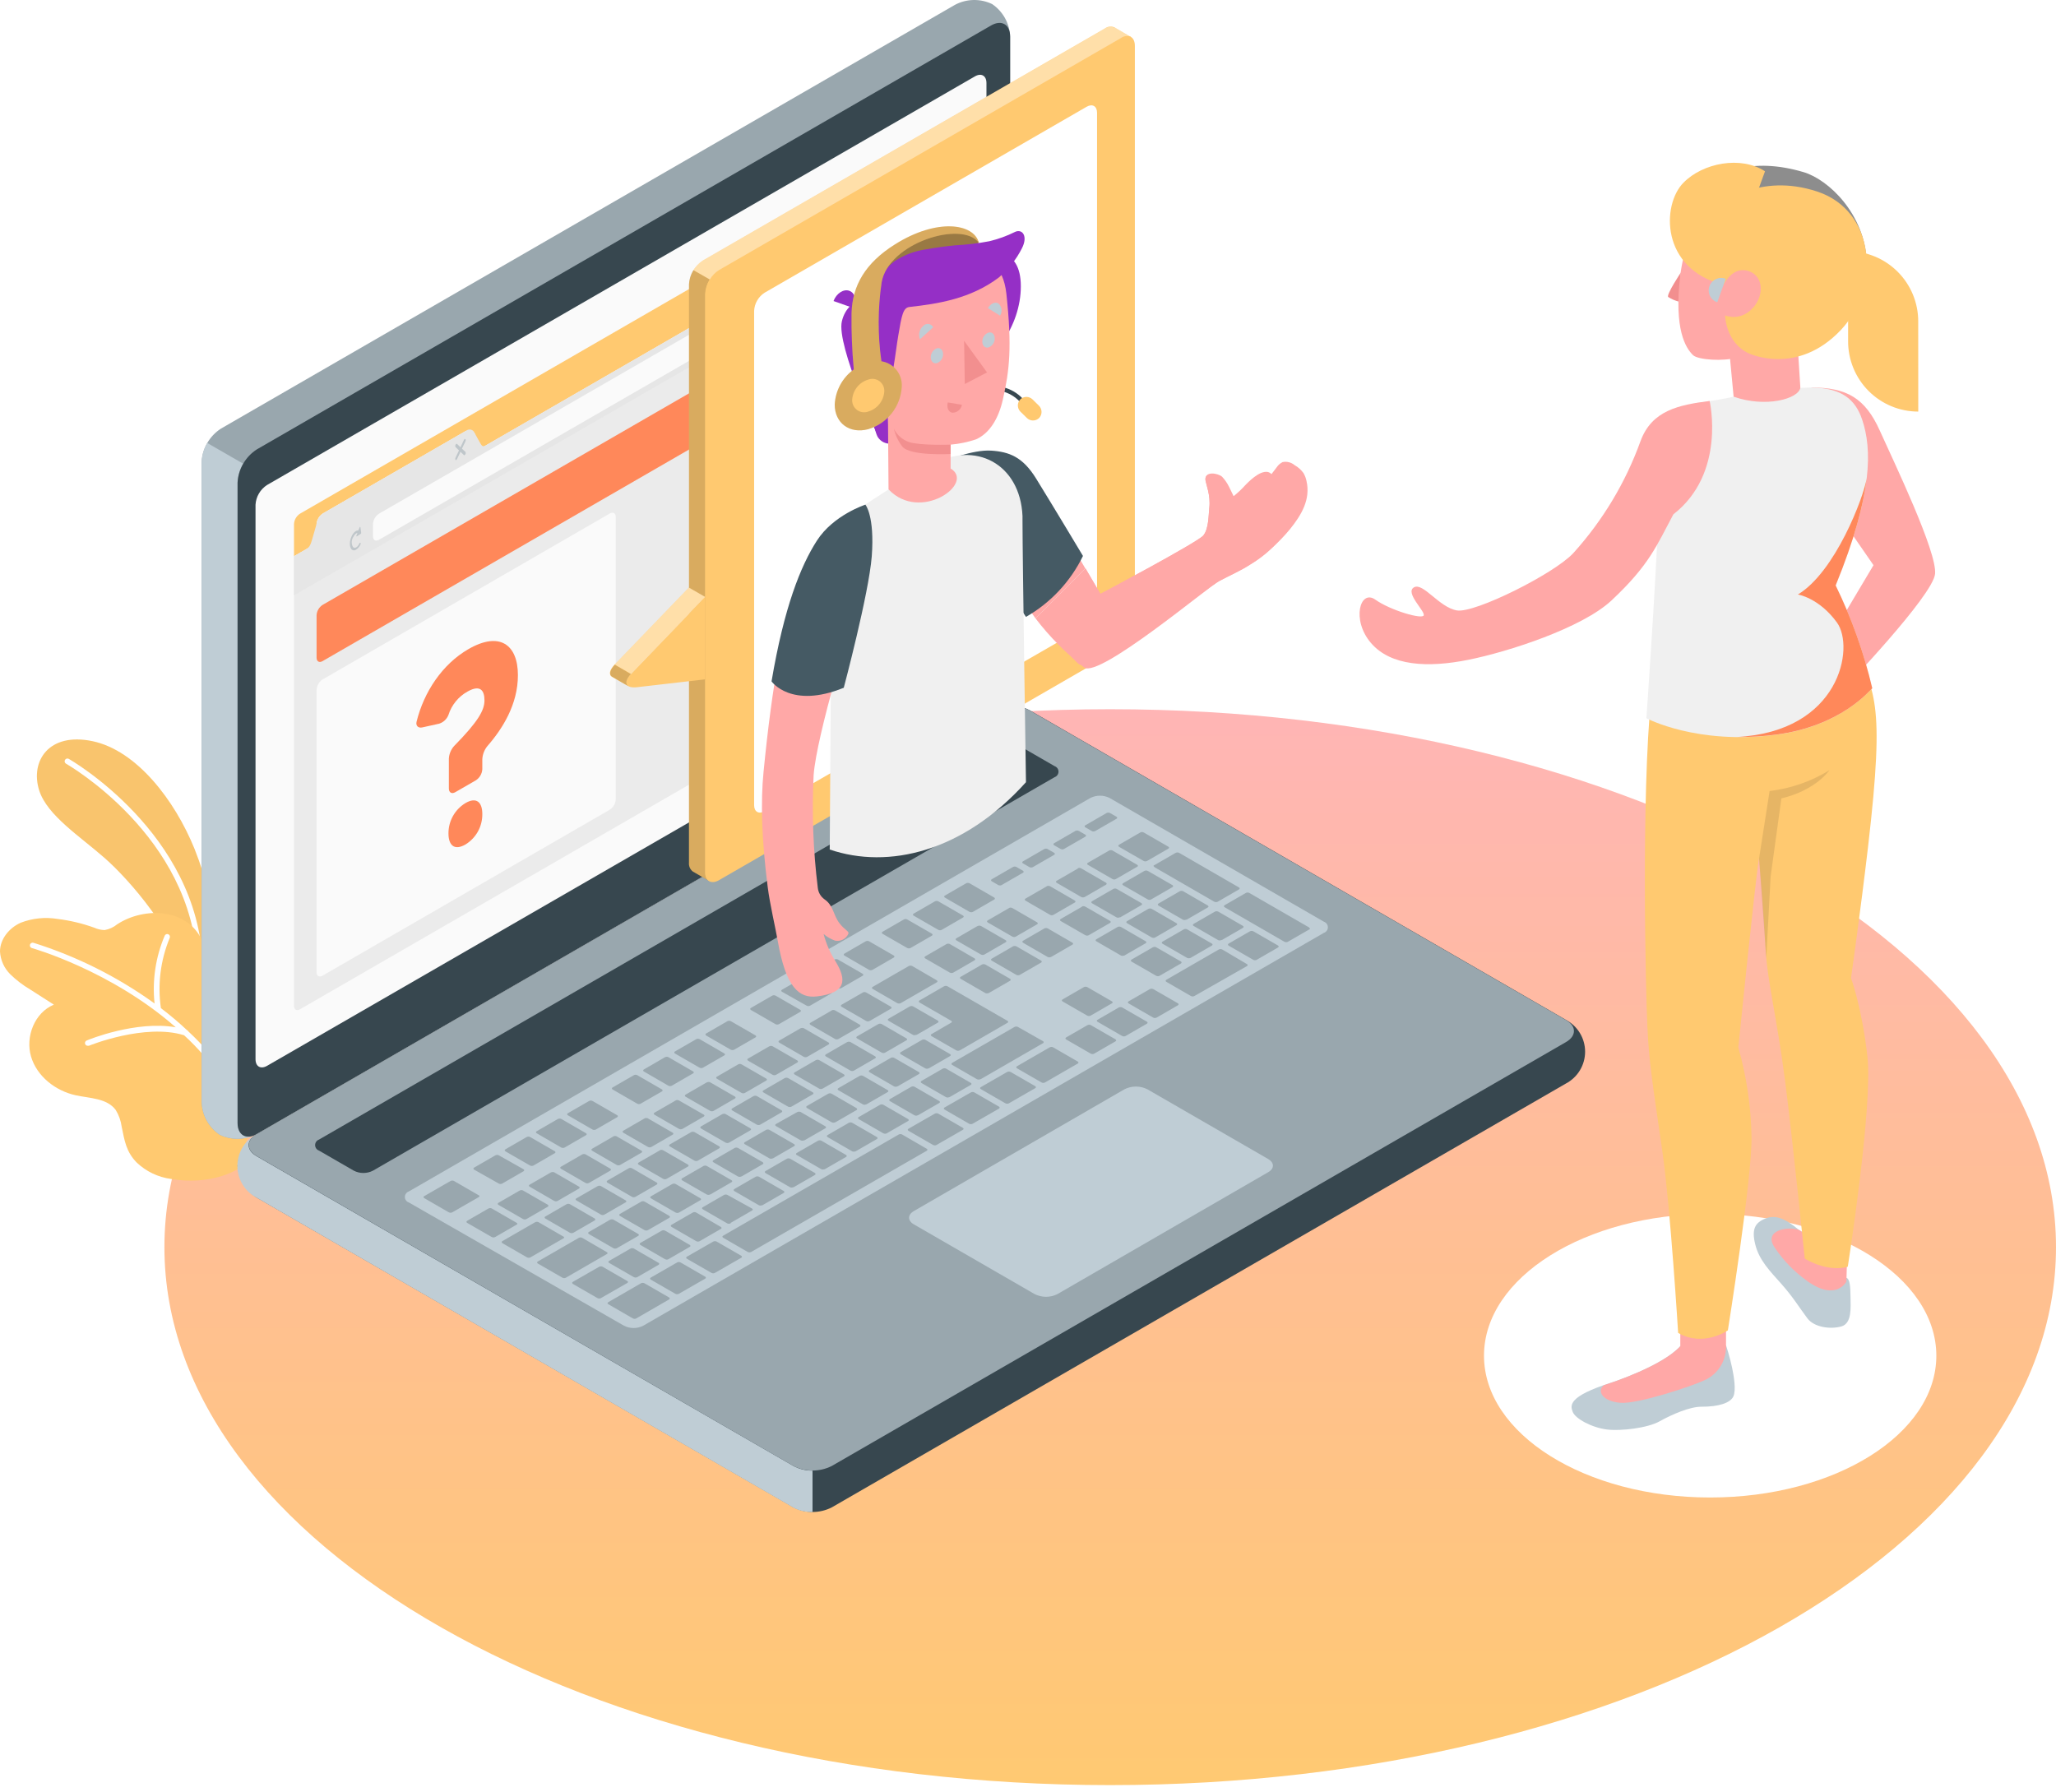 <svg width="273" height="238" viewBox="0 0 273 238" fill="none" xmlns="http://www.w3.org/2000/svg">
<path d="M147.416 237.031C216.774 237.031 273 205.051 273 165.602C273 126.153 216.774 94.173 147.416 94.173C78.058 94.173 21.832 126.153 21.832 165.602C21.832 205.051 78.058 237.031 147.416 237.031Z" fill="url(#paint0_linear)"/>
<path d="M227.079 198.842C243.665 198.842 257.111 190.412 257.111 180.013C257.111 169.614 243.665 161.184 227.079 161.184C210.493 161.184 197.048 169.614 197.048 180.013C197.048 190.412 210.493 198.842 227.079 198.842Z" fill="white"/>
<path d="M28.804 125.356C28.444 121.022 27.444 116.767 25.835 112.727C23.188 106.2 18.122 99.643 12.284 98.415C6.446 97.188 3.98 101.104 5.207 104.961C6.27 108.28 10.607 111.038 13.902 113.937C17.198 116.835 23.346 123.871 25.052 130.609L28.348 130.971L28.804 125.356Z" fill="#FFC970"/>
<g opacity="0.15">
<path opacity="0.15" d="M28.804 125.356C28.444 121.022 27.444 116.767 25.835 112.727C23.188 106.2 18.122 99.643 12.284 98.415C6.446 97.188 3.98 101.104 5.207 104.961C6.27 108.28 10.607 111.038 13.902 113.937C17.198 116.835 23.346 123.871 25.052 130.609L28.348 130.971L28.804 125.356Z" fill="black"/>
</g>
<path d="M26.543 128.383C26.448 128.383 26.358 128.346 26.29 128.281C26.223 128.215 26.183 128.126 26.18 128.032C25.567 111.015 8.935 101.501 8.754 101.396C8.675 101.346 8.618 101.267 8.594 101.176C8.571 101.085 8.584 100.989 8.629 100.907C8.675 100.824 8.75 100.763 8.839 100.734C8.929 100.706 9.026 100.713 9.11 100.753C9.286 100.853 26.285 110.571 26.911 127.991C26.914 128.088 26.879 128.182 26.813 128.253C26.748 128.324 26.657 128.367 26.56 128.371L26.543 128.383Z" fill="white"/>
<path d="M31.428 155.311C31.428 155.311 28.027 157.461 22.709 156.544C20.989 156.315 19.387 155.546 18.133 154.347C16.76 152.932 16.544 151.507 16.158 149.613C16.052 148.822 15.781 148.061 15.363 147.381C14.195 145.815 11.951 145.844 10.057 145.435C7.369 144.85 4.897 142.922 4.12 140.286C3.343 137.651 4.605 134.443 7.153 133.402L4.026 131.398C3.054 130.827 2.156 130.141 1.35 129.353C0.546 128.549 0.065 127.478 0 126.343C0 124.683 1.233 123.199 2.752 122.521C4.309 121.92 5.998 121.747 7.644 122.019C9.311 122.223 10.95 122.615 12.529 123.187C12.96 123.382 13.425 123.487 13.897 123.497C14.511 123.388 15.087 123.123 15.568 122.726C19.144 120.388 24.971 120.546 26.887 124.999C27.168 125.654 27.337 126.355 27.641 126.998C28.752 129.399 31.878 128.675 33.9 129.797C34.535 130.199 35.073 130.735 35.477 131.368C35.881 132.002 36.141 132.716 36.237 133.461C36.641 135.833 35.98 138.539 35.542 140.883C35.104 143.226 34.549 145.406 33.912 147.626C33.392 149.461 32.819 151.279 32.211 153.084C32.083 153.458 31.802 155.077 31.428 155.311Z" fill="#FFC970"/>
<path d="M33.567 149.829C31.785 144.926 28.858 140.518 25.029 136.973C24.989 136.888 24.918 136.821 24.83 136.786C23.727 135.752 22.571 134.777 21.365 133.864C20.909 130.709 21.313 127.489 22.534 124.543C22.575 124.456 22.579 124.355 22.547 124.264C22.514 124.173 22.446 124.099 22.358 124.058C22.271 124.017 22.171 124.013 22.08 124.045C21.989 124.078 21.914 124.146 21.873 124.234C20.663 127.073 20.198 130.175 20.523 133.245C15.625 129.712 10.191 126.989 4.43 125.18C4.336 125.157 4.237 125.17 4.153 125.218C4.069 125.266 4.007 125.345 3.98 125.437C3.966 125.484 3.963 125.532 3.968 125.58C3.974 125.628 3.989 125.675 4.013 125.716C4.037 125.758 4.069 125.795 4.108 125.824C4.146 125.854 4.19 125.875 4.237 125.887C4.389 125.928 14.756 128.874 23.334 136.406C18.075 135.489 11.805 138.025 11.518 138.159C11.438 138.19 11.37 138.247 11.329 138.323C11.287 138.398 11.273 138.485 11.29 138.57C11.307 138.654 11.353 138.729 11.421 138.783C11.488 138.836 11.572 138.864 11.658 138.861C11.705 138.869 11.752 138.869 11.799 138.861C11.869 138.826 19.238 135.845 24.445 137.464C28.226 140.932 31.124 145.254 32.895 150.069C32.919 150.141 32.966 150.203 33.028 150.247C33.09 150.291 33.164 150.315 33.24 150.314H33.362C33.408 150.297 33.451 150.271 33.486 150.237C33.522 150.202 33.55 150.161 33.569 150.116C33.588 150.071 33.598 150.022 33.597 149.973C33.597 149.923 33.587 149.875 33.567 149.829Z" fill="white"/>
<path d="M31.545 154.803C31.607 155.658 31.87 156.486 32.313 157.22C32.756 157.954 33.366 158.574 34.093 159.028L105.358 200.157C106.146 200.557 107.017 200.766 107.9 200.766C108.784 200.766 109.655 200.557 110.442 200.157L207.935 143.869C208.701 143.462 209.343 142.854 209.79 142.11C210.237 141.366 210.474 140.515 210.474 139.647C210.474 138.779 210.237 137.927 209.79 137.183C209.343 136.44 208.701 135.832 207.935 135.425L136.681 94.284C135.893 93.886 135.022 93.679 134.139 93.679C133.256 93.679 132.385 93.886 131.597 94.284L34.093 150.583C33.366 151.037 32.756 151.655 32.314 152.388C31.871 153.121 31.608 153.949 31.545 154.803Z" fill="#37474F"/>
<path d="M107.889 195.271V200.77C107.005 200.795 106.13 200.594 105.347 200.186L34.064 159.028C33.319 158.635 32.691 158.052 32.245 157.338C31.799 156.624 31.55 155.804 31.524 154.962C31.498 154.121 31.695 153.287 32.096 152.547C32.497 151.806 33.087 151.185 33.806 150.747C32.667 151.565 32.755 152.763 34.064 153.517L105.358 194.658C106.136 195.074 107.007 195.285 107.889 195.271V195.271Z" fill="#BFCDD5"/>
<path d="M29.161 150.671C28.453 150.189 27.868 149.548 27.454 148.799C27.04 148.05 26.808 147.214 26.776 146.358V61.325C26.824 60.443 27.079 59.585 27.521 58.821C27.963 58.056 28.579 57.406 29.318 56.924L126.811 0.637C127.568 0.235 128.409 0.017 129.266 0.001C130.123 -0.015 130.971 0.17 131.743 0.543C132.451 1.025 133.036 1.666 133.45 2.415C133.864 3.164 134.096 4 134.127 4.856V89.889C134.079 90.771 133.824 91.629 133.383 92.394C132.941 93.158 132.325 93.808 131.585 94.29L34.093 150.583C33.335 150.983 32.494 151.199 31.637 151.214C30.78 151.229 29.932 151.043 29.161 150.671V150.671Z" fill="#99A7AE"/>
<path d="M33.789 150.735C33.059 151.062 32.267 151.226 31.468 151.215C30.668 151.204 29.881 151.018 29.161 150.671C28.453 150.189 27.868 149.548 27.454 148.799C27.04 148.05 26.808 147.214 26.776 146.358V61.325C26.804 60.44 27.062 59.578 27.524 58.824L32.293 61.57C31.835 62.327 31.577 63.188 31.545 64.071V149.111C31.545 150.618 32.527 151.29 33.789 150.735Z" fill="#BFCDD5"/>
<path d="M31.545 64.083V149.111C31.545 150.735 32.714 151.39 34.093 150.583L131.585 94.29C132.325 93.808 132.941 93.158 133.383 92.394C133.824 91.629 134.079 90.771 134.127 89.889V4.856C134.127 3.237 132.988 2.577 131.585 3.389L34.093 59.677C33.351 60.159 32.734 60.809 32.291 61.575C31.848 62.34 31.593 63.2 31.545 64.083Z" fill="#37474F"/>
<path d="M34.093 153.517L105.358 194.658C106.147 195.055 107.017 195.262 107.9 195.262C108.783 195.262 109.654 195.055 110.442 194.658L207.935 138.37C209.343 137.558 209.343 136.243 207.935 135.448L136.681 94.307C135.893 93.91 135.022 93.703 134.139 93.703C133.256 93.703 132.385 93.91 131.597 94.307L34.093 150.583C32.684 151.39 32.684 152.705 34.093 153.517Z" fill="#99A7AE"/>
<path d="M35.46 64.399L129.458 10.139C130.3 9.654 130.983 10.051 130.983 11.021V84.653C130.954 85.182 130.801 85.697 130.536 86.156C130.271 86.615 129.902 87.005 129.458 87.295L35.46 141.525C34.613 142.01 33.929 141.619 33.929 140.643V67.011C33.962 66.486 34.117 65.976 34.383 65.522C34.649 65.068 35.018 64.684 35.46 64.399Z" fill="#FAFAFA"/>
<path d="M42.362 151.314L132.859 99.058C133.253 98.857 133.688 98.752 134.13 98.752C134.572 98.752 135.008 98.857 135.401 99.058L140.03 101.729C140.182 101.782 140.313 101.882 140.407 102.013C140.5 102.144 140.55 102.301 140.55 102.462C140.55 102.623 140.5 102.78 140.407 102.912C140.313 103.043 140.182 103.142 140.03 103.196L49.521 155.445C49.127 155.647 48.692 155.752 48.25 155.752C47.808 155.752 47.372 155.647 46.979 155.445L42.362 152.781C42.21 152.727 42.078 152.628 41.985 152.497C41.892 152.365 41.842 152.208 41.842 152.047C41.842 151.886 41.892 151.729 41.985 151.598C42.078 151.466 42.21 151.367 42.362 151.314Z" fill="#37474F"/>
<path d="M54.289 158.204L144.786 105.954C145.181 105.755 145.616 105.652 146.058 105.652C146.499 105.652 146.934 105.755 147.329 105.954L175.8 122.393C175.952 122.446 176.083 122.545 176.176 122.677C176.27 122.808 176.32 122.965 176.32 123.126C176.32 123.287 176.27 123.444 176.176 123.576C176.083 123.707 175.952 123.806 175.8 123.86L85.407 176.033C85.013 176.233 84.576 176.338 84.133 176.338C83.691 176.338 83.254 176.233 82.859 176.033L54.295 159.671C54.14 159.621 54.005 159.523 53.909 159.392C53.812 159.26 53.76 159.102 53.76 158.939C53.759 158.776 53.81 158.618 53.905 158.486C54 158.353 54.135 158.255 54.289 158.204V158.204Z" fill="#BFCDD5"/>
<path d="M135.413 129.446L138.241 127.816C138.364 127.746 138.358 127.629 138.241 127.553L134.963 125.659C134.894 125.624 134.816 125.605 134.738 125.605C134.66 125.605 134.583 125.624 134.513 125.659L131.679 127.296C131.556 127.36 131.562 127.477 131.679 127.553L134.951 129.446C135.023 129.483 135.102 129.502 135.182 129.502C135.263 129.502 135.342 129.483 135.413 129.446V129.446ZM129.821 122.948L126.98 124.596C126.858 124.666 126.869 124.783 126.98 124.859L130.253 126.746C130.324 126.782 130.402 126.801 130.481 126.801C130.56 126.801 130.638 126.782 130.709 126.746L133.543 125.11C133.66 125.04 133.654 124.923 133.543 124.847L130.265 122.96C130.196 122.925 130.12 122.907 130.043 122.907C129.965 122.907 129.889 122.925 129.821 122.96V122.948ZM120.663 128.277L115.871 131.042C115.749 131.112 115.754 131.229 115.871 131.305L119.144 133.198C119.215 133.233 119.293 133.251 119.372 133.251C119.451 133.251 119.529 133.233 119.6 133.198L124.392 130.434C124.514 130.364 124.503 130.247 124.392 130.171L121.137 128.277C121.064 128.239 120.983 128.218 120.9 128.218C120.817 128.218 120.736 128.239 120.663 128.277V128.277ZM125.677 125.356L122.843 126.992C122.726 127.062 122.732 127.179 122.843 127.255L126.121 129.148C126.191 129.183 126.268 129.201 126.346 129.201C126.424 129.201 126.501 129.183 126.571 129.148L129.406 127.512C129.523 127.442 129.517 127.325 129.406 127.255L126.127 125.356C126.058 125.32 125.981 125.301 125.902 125.301C125.824 125.301 125.747 125.32 125.677 125.356V125.356ZM114.574 131.784L111.74 133.414C111.623 133.484 111.629 133.601 111.74 133.677L115.018 135.571C115.088 135.606 115.165 135.625 115.243 135.625C115.321 135.625 115.399 135.606 115.468 135.571L118.302 133.934C118.419 133.87 118.413 133.753 118.302 133.677L115.012 131.784C114.943 131.748 114.866 131.729 114.787 131.729C114.709 131.729 114.632 131.748 114.562 131.784H114.574ZM110.431 134.174L107.602 135.81C107.48 135.874 107.485 135.991 107.602 136.067L110.881 137.961C110.951 137.995 111.028 138.013 111.106 138.013C111.184 138.013 111.261 137.995 111.331 137.961L114.165 136.324C114.288 136.254 114.276 136.137 114.165 136.061L110.892 134.168C110.82 134.128 110.739 134.107 110.656 134.106C110.574 134.105 110.492 134.124 110.419 134.162L110.431 134.174ZM123.322 141.864L126.156 140.228C126.273 140.158 126.267 140.041 126.156 139.965L122.878 138.078C122.809 138.042 122.731 138.023 122.653 138.023C122.575 138.023 122.498 138.042 122.428 138.078L119.594 139.714C119.471 139.784 119.483 139.901 119.594 139.977L122.866 141.864C122.936 141.897 123.013 141.912 123.09 141.91C123.167 141.908 123.242 141.889 123.311 141.853L123.322 141.864ZM119.179 144.254L122.013 142.618C122.136 142.548 122.124 142.431 122.013 142.355L118.741 140.468C118.67 140.432 118.592 140.413 118.513 140.413C118.434 140.413 118.355 140.432 118.285 140.468L115.451 142.104C115.334 142.174 115.34 142.291 115.451 142.367L118.729 144.26C118.799 144.29 118.874 144.304 118.95 144.301C119.026 144.298 119.1 144.278 119.167 144.243L119.179 144.254ZM115.036 146.645L117.87 145.008C117.993 144.938 117.987 144.821 117.87 144.751L114.597 142.858C114.528 142.822 114.451 142.803 114.372 142.803C114.294 142.803 114.217 142.822 114.147 142.858L111.313 144.494C111.19 144.564 111.196 144.681 111.313 144.757L114.592 146.65C114.66 146.68 114.735 146.693 114.81 146.69C114.884 146.687 114.958 146.667 115.024 146.633L115.036 146.645ZM110.898 149.035L113.733 147.398C113.849 147.334 113.844 147.217 113.733 147.141L110.425 145.225C110.355 145.189 110.278 145.17 110.2 145.17C110.122 145.17 110.044 145.189 109.975 145.225L107.141 146.855C107.018 146.925 107.03 147.042 107.141 147.118L110.413 149.011C110.485 149.052 110.566 149.074 110.648 149.076C110.731 149.078 110.813 149.06 110.887 149.023L110.898 149.035ZM131.282 131.866L134.116 130.229C134.233 130.159 134.227 130.042 134.116 129.966L130.837 128.073C130.767 128.038 130.69 128.02 130.612 128.02C130.534 128.02 130.457 128.038 130.387 128.073L127.553 129.709C127.436 129.779 127.442 129.896 127.553 129.966L130.832 131.86C130.9 131.892 130.975 131.908 131.051 131.906C131.127 131.905 131.202 131.888 131.27 131.854L131.282 131.866ZM127.46 139.463L133.783 135.81C133.905 135.74 133.894 135.623 133.783 135.553L125.812 130.96C125.741 130.924 125.663 130.905 125.584 130.905C125.505 130.905 125.426 130.924 125.356 130.96L122.089 132.847C121.966 132.917 121.972 133.034 122.089 133.11L126.297 135.541C126.431 135.617 126.437 135.734 126.297 135.798L123.685 137.312C123.562 137.382 123.568 137.499 123.685 137.575L126.963 139.463C127.037 139.505 127.12 139.527 127.205 139.527C127.29 139.527 127.374 139.505 127.448 139.463H127.46ZM106.293 136.541L103.459 138.177C103.336 138.247 103.348 138.364 103.459 138.434L106.732 140.327C106.802 140.363 106.88 140.382 106.96 140.382C107.039 140.382 107.117 140.363 107.187 140.327L110.016 138.691C110.139 138.621 110.133 138.504 110.016 138.428L106.737 136.535C106.665 136.502 106.587 136.487 106.507 136.49C106.428 136.493 106.351 136.514 106.282 136.552L106.293 136.541ZM102.15 138.931L99.316 140.567C99.199 140.637 99.205 140.754 99.316 140.83L102.594 142.718C102.664 142.753 102.741 142.772 102.819 142.772C102.897 142.772 102.975 142.753 103.044 142.718L105.878 141.081C105.995 141.011 105.989 140.894 105.878 140.818L102.6 138.931C102.528 138.895 102.448 138.877 102.368 138.879C102.287 138.881 102.208 138.903 102.138 138.942L102.15 138.931ZM81.457 165.742C81.527 165.777 81.604 165.795 81.682 165.795C81.76 165.795 81.837 165.777 81.907 165.742L84.741 164.106C84.864 164.036 84.858 163.919 84.741 163.849L81.469 161.955C81.398 161.921 81.32 161.903 81.241 161.903C81.162 161.903 81.084 161.921 81.013 161.955L78.184 163.592C78.062 163.662 78.068 163.779 78.184 163.855L81.457 165.742ZM69.01 158.081L66.175 159.717C66.059 159.787 66.064 159.904 66.175 159.98L69.454 161.868C69.523 161.904 69.601 161.922 69.679 161.922C69.757 161.922 69.834 161.904 69.904 161.868L72.738 160.232C72.855 160.161 72.849 160.045 72.738 159.969L69.46 158.081C69.39 158.045 69.313 158.026 69.235 158.026C69.156 158.026 69.079 158.045 69.01 158.081V158.081ZM75.677 163.691C75.748 163.726 75.825 163.744 75.903 163.744C75.981 163.744 76.058 163.726 76.127 163.691L78.962 162.055C79.079 161.985 79.073 161.868 78.962 161.792L75.683 159.898C75.614 159.863 75.537 159.844 75.458 159.844C75.38 159.844 75.303 159.863 75.233 159.898L72.399 161.535C72.282 161.605 72.288 161.716 72.399 161.792L75.677 163.691ZM88.756 167.197L91.59 165.561C91.713 165.497 91.701 165.38 91.59 165.304L88.318 163.411C88.247 163.375 88.169 163.356 88.09 163.356C88.011 163.356 87.933 163.375 87.862 163.411L85.028 165.041C84.911 165.111 84.917 165.228 85.028 165.304L88.306 167.197C88.375 167.234 88.452 167.254 88.53 167.255C88.609 167.256 88.686 167.238 88.756 167.203V167.197ZM84.163 169.582C84.234 169.616 84.312 169.634 84.391 169.634C84.47 169.634 84.548 169.616 84.619 169.582L87.447 167.945C87.57 167.875 87.564 167.758 87.447 167.682L84.169 165.789C84.099 165.753 84.022 165.734 83.944 165.734C83.865 165.734 83.788 165.753 83.719 165.789L80.873 167.431C80.75 167.495 80.756 167.612 80.873 167.688L84.163 169.582ZM73.153 155.673L70.319 157.31C70.196 157.38 70.202 157.497 70.319 157.567L73.591 159.46C73.661 159.496 73.738 159.515 73.816 159.515C73.894 159.515 73.972 159.496 74.041 159.46L76.876 157.824C76.998 157.754 76.992 157.637 76.876 157.561L73.597 155.667C73.527 155.636 73.451 155.62 73.374 155.622C73.297 155.624 73.221 155.644 73.153 155.679V155.673ZM93.858 143.717L91.023 145.353C90.901 145.423 90.912 145.54 91.023 145.616L94.296 147.504C94.367 147.54 94.445 147.558 94.524 147.558C94.603 147.558 94.681 147.54 94.752 147.504L97.586 145.867C97.703 145.797 97.697 145.68 97.586 145.604L94.308 143.717C94.238 143.682 94.16 143.664 94.082 143.665C94.004 143.666 93.927 143.686 93.858 143.723V143.717ZM77.308 153.289L74.474 154.925C74.357 154.995 74.363 155.112 74.474 155.182L77.752 157.076C77.822 157.112 77.899 157.13 77.977 157.13C78.055 157.13 78.132 157.112 78.202 157.076L81.036 155.44C81.159 155.369 81.147 155.253 81.036 155.177L77.764 153.283C77.692 153.25 77.614 153.233 77.535 153.234C77.456 153.235 77.379 153.254 77.308 153.289ZM98.013 141.333L95.184 142.969C95.061 143.039 95.067 143.156 95.184 143.232L98.463 145.119C98.532 145.155 98.609 145.174 98.688 145.174C98.766 145.174 98.843 145.155 98.913 145.119L101.747 143.483C101.87 143.413 101.864 143.296 101.747 143.22L98.474 141.333C98.401 141.293 98.318 141.272 98.235 141.272C98.151 141.272 98.069 141.293 97.995 141.333H98.013ZM89.732 146.113L86.898 147.749C86.781 147.819 86.787 147.936 86.898 148.012L90.164 149.9C90.234 149.934 90.311 149.952 90.389 149.952C90.467 149.952 90.544 149.934 90.614 149.9L93.449 148.263C93.571 148.193 93.56 148.076 93.449 148.006L90.164 146.125C90.096 146.087 90.019 146.066 89.941 146.064C89.862 146.062 89.785 146.079 89.714 146.113H89.732ZM85.594 148.503L82.76 150.139C82.638 150.209 82.643 150.326 82.76 150.402L86.039 152.296C86.108 152.331 86.185 152.35 86.264 152.35C86.342 152.35 86.419 152.331 86.489 152.296L89.323 150.659C89.446 150.589 89.44 150.472 89.323 150.402L86.044 148.509C85.973 148.47 85.893 148.45 85.811 148.449C85.73 148.448 85.65 148.466 85.577 148.503H85.594ZM81.451 150.899L78.617 152.535C78.494 152.599 78.506 152.716 78.617 152.792L81.889 154.686C81.96 154.722 82.038 154.74 82.117 154.74C82.197 154.74 82.275 154.722 82.345 154.686L85.18 153.055C85.296 152.985 85.291 152.868 85.18 152.792L81.901 150.899C81.829 150.86 81.749 150.84 81.668 150.84C81.586 150.84 81.505 150.86 81.434 150.899H81.451ZM102.618 153.821L105.452 152.185C105.575 152.114 105.569 151.998 105.452 151.922L102.173 150.028C102.103 149.994 102.026 149.976 101.948 149.976C101.87 149.976 101.793 149.994 101.723 150.028L98.889 151.664C98.766 151.735 98.772 151.851 98.889 151.922L102.168 153.815C102.235 153.847 102.31 153.863 102.384 153.862C102.459 153.861 102.533 153.843 102.6 153.809L102.618 153.821ZM138.989 117.688L136.155 119.325C136.038 119.395 136.044 119.512 136.155 119.582L139.434 121.475C139.503 121.511 139.58 121.53 139.659 121.53C139.737 121.53 139.814 121.511 139.884 121.475L142.718 119.839C142.841 119.769 142.829 119.652 142.718 119.576L139.445 117.683C139.373 117.644 139.292 117.624 139.209 117.623C139.127 117.622 139.046 117.64 138.972 117.677L138.989 117.688ZM133.976 120.581L131.147 122.217C131.024 122.288 131.03 122.404 131.147 122.48L134.425 124.368C134.495 124.404 134.572 124.423 134.65 124.423C134.729 124.423 134.806 124.404 134.875 124.368L137.71 122.732C137.832 122.662 137.827 122.545 137.71 122.469L134.437 120.581C134.365 120.539 134.283 120.517 134.199 120.515C134.115 120.512 134.033 120.531 133.958 120.569L133.976 120.581ZM143.133 115.322L140.299 116.958C140.176 117.022 140.187 117.139 140.299 117.215L143.571 119.109C143.642 119.143 143.72 119.161 143.799 119.161C143.878 119.161 143.956 119.143 144.027 119.109L146.861 117.472C146.978 117.402 146.972 117.285 146.861 117.209L143.583 115.316C143.513 115.272 143.434 115.247 143.353 115.242C143.271 115.237 143.189 115.252 143.115 115.287L143.133 115.322ZM121.698 137.423L124.532 135.787C124.649 135.717 124.643 135.6 124.532 135.524L121.253 133.636C121.184 133.6 121.107 133.582 121.029 133.582C120.95 133.582 120.873 133.6 120.804 133.636L117.969 135.273C117.852 135.343 117.858 135.46 117.969 135.536L121.248 137.423C121.318 137.451 121.393 137.462 121.468 137.456C121.543 137.45 121.616 137.427 121.68 137.388L121.698 137.423ZM147.726 112.937C147.655 112.902 147.577 112.883 147.498 112.883C147.419 112.883 147.341 112.902 147.27 112.937L144.442 114.568C144.319 114.638 144.325 114.755 144.442 114.831L147.72 116.724C147.79 116.76 147.867 116.779 147.945 116.779C148.023 116.779 148.101 116.76 148.17 116.724L151.004 115.088C151.127 115.024 151.121 114.907 151.004 114.831L147.726 112.937ZM106.761 151.448L109.595 149.818C109.718 149.748 109.706 149.631 109.595 149.555L106.323 147.661C106.252 147.626 106.174 147.607 106.095 147.607C106.015 147.607 105.937 147.626 105.867 147.661L103.021 149.257C102.904 149.321 102.91 149.438 103.021 149.514L106.299 151.407C106.368 151.443 106.443 151.462 106.521 151.463C106.598 151.464 106.674 151.447 106.743 151.413L106.761 151.448ZM157.544 122.13L160.378 120.494C160.501 120.423 160.489 120.307 160.378 120.236L157.105 118.343C157.035 118.307 156.957 118.288 156.877 118.288C156.798 118.288 156.72 118.307 156.65 118.343L153.821 119.979C153.698 120.049 153.704 120.166 153.821 120.242L157.1 122.136C157.169 122.16 157.244 122.169 157.317 122.162C157.391 122.155 157.462 122.132 157.526 122.095L157.544 122.13ZM148.725 121.82L151.56 120.184C151.676 120.114 151.671 119.997 151.56 119.921L148.281 118.033C148.212 117.997 148.134 117.979 148.056 117.979C147.978 117.979 147.901 117.997 147.831 118.033L144.997 119.67C144.874 119.74 144.886 119.857 144.997 119.933L148.269 121.82C148.34 121.848 148.417 121.859 148.493 121.853C148.569 121.847 148.642 121.824 148.708 121.785L148.725 121.82ZM152.407 115.643C152.336 115.607 152.258 115.588 152.179 115.588C152.1 115.588 152.022 115.607 151.951 115.643L149.123 117.279C149 117.35 149.006 117.466 149.123 117.542L152.401 119.43C152.471 119.466 152.548 119.485 152.626 119.485C152.704 119.485 152.781 119.466 152.851 119.43L155.685 117.794C155.808 117.724 155.802 117.607 155.685 117.531L152.407 115.643ZM153.278 115.135L161.237 119.734C161.307 119.768 161.384 119.786 161.462 119.786C161.54 119.786 161.617 119.768 161.687 119.734L164.521 118.098C164.638 118.027 164.632 117.911 164.521 117.84L156.562 113.241C156.492 113.207 156.415 113.189 156.337 113.189C156.259 113.189 156.182 113.207 156.112 113.241L153.278 114.878C153.126 114.913 153.132 115.03 153.278 115.1V115.135ZM143.67 120.394L140.836 122.03C140.719 122.101 140.725 122.217 140.836 122.293L144.115 124.181C144.184 124.217 144.261 124.236 144.34 124.236C144.418 124.236 144.495 124.217 144.565 124.181L147.399 122.545C147.521 122.475 147.51 122.358 147.399 122.282L144.126 120.394C144.055 120.353 143.974 120.329 143.892 120.326C143.809 120.323 143.727 120.34 143.653 120.377L143.67 120.394ZM112.488 138.37L109.654 140.006C109.531 140.076 109.542 140.193 109.654 140.269L112.926 142.162C112.997 142.198 113.075 142.217 113.154 142.217C113.233 142.217 113.311 142.198 113.382 142.162L116.21 140.526C116.333 140.456 116.327 140.345 116.21 140.269L112.955 138.381C112.884 138.342 112.804 138.321 112.723 138.319C112.642 138.317 112.561 138.334 112.488 138.37ZM152.933 124.479C153.003 124.515 153.082 124.534 153.161 124.534C153.24 124.534 153.318 124.515 153.389 124.479L156.223 122.843C156.34 122.778 156.334 122.662 156.223 122.586L152.927 120.681C152.857 120.646 152.78 120.628 152.702 120.628C152.624 120.628 152.547 120.646 152.477 120.681L149.643 122.317C149.52 122.387 149.532 122.504 149.643 122.58L152.933 124.479ZM116.625 135.98L113.797 137.616C113.674 137.686 113.68 137.803 113.797 137.879L117.075 139.772C117.145 139.807 117.222 139.825 117.3 139.825C117.378 139.825 117.455 139.807 117.525 139.772L120.359 138.136C120.482 138.066 120.476 137.949 120.359 137.879L117.087 135.985C117.016 135.948 116.937 135.927 116.857 135.926C116.776 135.925 116.697 135.944 116.625 135.98V135.98ZM85.589 163.34C85.659 163.375 85.736 163.393 85.814 163.393C85.892 163.393 85.969 163.375 86.039 163.34L88.873 161.704C88.99 161.634 88.984 161.517 88.873 161.447L85.594 159.554C85.525 159.518 85.448 159.499 85.37 159.499C85.291 159.499 85.214 159.518 85.144 159.554L82.31 161.19C82.193 161.26 82.199 161.377 82.31 161.453L85.589 163.34ZM79.359 157.497L76.525 159.127C76.402 159.197 76.408 159.314 76.525 159.39L79.797 161.283C79.868 161.319 79.946 161.338 80.025 161.338C80.105 161.338 80.183 161.319 80.253 161.283L83.082 159.647C83.204 159.583 83.198 159.466 83.082 159.39L79.809 157.497C79.74 157.461 79.662 157.442 79.584 157.442C79.506 157.442 79.429 157.461 79.359 157.497V157.497ZM90.164 161.003L92.993 159.367C93.115 159.297 93.11 159.18 92.993 159.104L89.714 157.216C89.645 157.18 89.568 157.162 89.489 157.162C89.411 157.162 89.334 157.18 89.264 157.216L86.43 158.852C86.307 158.922 86.313 159.039 86.43 159.115L89.703 161.003C89.774 161.04 89.853 161.059 89.933 161.059C90.014 161.059 90.093 161.04 90.164 161.003V161.003ZM94.302 158.613L97.136 156.976C97.259 156.906 97.247 156.789 97.136 156.714L93.864 154.826C93.793 154.79 93.715 154.771 93.636 154.771C93.556 154.771 93.478 154.79 93.408 154.826L90.573 156.462C90.457 156.532 90.462 156.649 90.573 156.725L93.852 158.613C93.925 158.648 94.007 158.664 94.088 158.66C94.17 158.656 94.249 158.632 94.319 158.589L94.302 158.613ZM98.445 156.223L101.279 154.586C101.396 154.516 101.39 154.399 101.279 154.323L98.001 152.43C97.931 152.395 97.854 152.378 97.776 152.378C97.698 152.378 97.621 152.395 97.551 152.43L94.717 154.066C94.594 154.136 94.606 154.253 94.717 154.323L97.989 156.217C98.064 156.253 98.145 156.27 98.228 156.267C98.311 156.264 98.391 156.241 98.463 156.199L98.445 156.223ZM83.479 155.13L80.645 156.766C80.528 156.836 80.534 156.953 80.645 157.029L83.923 158.922C83.993 158.957 84.07 158.975 84.148 158.975C84.226 158.975 84.303 158.957 84.373 158.922L87.207 157.286C87.33 157.216 87.318 157.099 87.207 157.029L83.935 155.136C83.868 155.099 83.795 155.078 83.719 155.073C83.643 155.067 83.567 155.079 83.497 155.106L83.479 155.13ZM87.622 152.74L84.788 154.376C84.665 154.446 84.677 154.563 84.788 154.639L88.061 156.532C88.132 156.567 88.21 156.585 88.288 156.585C88.368 156.585 88.445 156.567 88.516 156.532L91.351 154.896C91.468 154.826 91.462 154.709 91.351 154.639L88.072 152.746C88.007 152.708 87.934 152.686 87.859 152.681C87.784 152.676 87.709 152.688 87.64 152.716L87.622 152.74ZM104.19 143.156L101.361 144.792C101.238 144.862 101.244 144.979 101.361 145.049L104.64 146.943C104.709 146.979 104.786 146.997 104.864 146.997C104.943 146.997 105.02 146.979 105.089 146.943L107.924 145.306C108.046 145.236 108.041 145.119 107.924 145.043L104.651 143.15C104.579 143.115 104.5 143.098 104.42 143.099C104.34 143.1 104.261 143.119 104.19 143.156V143.156ZM100.052 145.546L97.218 147.182C97.095 147.252 97.107 147.369 97.218 147.439L100.49 149.333C100.561 149.369 100.639 149.387 100.718 149.387C100.798 149.387 100.876 149.369 100.946 149.333L103.78 147.697C103.897 147.626 103.892 147.51 103.78 147.434L100.502 145.54C100.433 145.508 100.358 145.492 100.282 145.493C100.206 145.494 100.132 145.512 100.064 145.546H100.052ZM108.333 140.766L105.499 142.402C105.382 142.466 105.388 142.583 105.499 142.659L108.777 144.553C108.847 144.588 108.924 144.607 109.002 144.607C109.08 144.607 109.157 144.588 109.227 144.553L112.061 142.922C112.178 142.852 112.172 142.735 112.061 142.659L108.783 140.766C108.715 140.732 108.64 140.714 108.564 140.714C108.488 140.714 108.413 140.732 108.344 140.766H108.333ZM91.771 150.326L88.937 151.962C88.814 152.033 88.82 152.15 88.937 152.225L92.216 154.113C92.285 154.149 92.362 154.168 92.441 154.168C92.519 154.168 92.596 154.149 92.665 154.113L95.5 152.477C95.623 152.407 95.617 152.29 95.5 152.214L92.221 150.326C92.153 150.292 92.078 150.275 92.002 150.275C91.926 150.275 91.851 150.292 91.783 150.326H91.771ZM95.909 147.936L93.075 149.572C92.958 149.643 92.964 149.759 93.075 149.835L96.353 151.723C96.422 151.759 96.5 151.777 96.578 151.777C96.656 151.777 96.733 151.759 96.803 151.723L99.637 150.087C99.76 150.017 99.748 149.9 99.637 149.824L96.359 147.936C96.291 147.902 96.216 147.884 96.14 147.884C96.064 147.884 95.989 147.902 95.921 147.936H95.909ZM92.888 164.813L95.722 163.177C95.839 163.107 95.833 162.99 95.722 162.92L92.438 161.003C92.368 160.967 92.291 160.948 92.213 160.948C92.134 160.948 92.057 160.967 91.988 161.003L89.153 162.639C89.031 162.709 89.042 162.826 89.153 162.902L92.426 164.796C92.498 164.836 92.578 164.858 92.66 164.861C92.743 164.864 92.825 164.848 92.899 164.813H92.888ZM68.583 162.359L65.311 160.471C65.24 160.435 65.162 160.416 65.083 160.416C65.004 160.416 64.925 160.435 64.855 160.471L62.02 162.107C61.904 162.178 61.91 162.294 62.02 162.37L65.299 164.258C65.368 164.294 65.446 164.312 65.524 164.312C65.602 164.312 65.679 164.294 65.749 164.258L68.583 162.622C68.735 162.552 68.723 162.435 68.595 162.359H68.583ZM74.789 164.182L71.517 162.289C71.446 162.254 71.368 162.236 71.289 162.236C71.21 162.236 71.132 162.254 71.061 162.289L66.701 164.801C66.585 164.872 66.59 164.988 66.701 165.064L69.98 166.958C70.049 166.994 70.126 167.012 70.205 167.012C70.283 167.012 70.36 166.994 70.43 166.958L74.789 164.445C74.97 164.375 74.93 164.258 74.801 164.182H74.789ZM63.557 158.706L60.285 156.813C60.214 156.777 60.136 156.758 60.057 156.758C59.978 156.758 59.9 156.777 59.829 156.813L56.323 158.829C56.206 158.899 56.212 159.016 56.323 159.086L59.601 160.98C59.671 161.015 59.748 161.034 59.826 161.034C59.904 161.034 59.982 161.015 60.051 160.98L63.557 158.963C63.709 158.893 63.698 158.776 63.569 158.706H63.557ZM66.234 157.158C66.303 157.194 66.381 157.212 66.459 157.212C66.537 157.212 66.614 157.194 66.684 157.158L69.518 155.521C69.635 155.451 69.629 155.334 69.518 155.258L66.234 153.406C66.164 153.37 66.087 153.351 66.009 153.351C65.931 153.351 65.853 153.37 65.784 153.406L62.95 155.042C62.833 155.112 62.839 155.229 62.95 155.305L66.234 157.158ZM80.575 166.262L77.308 164.363C77.238 164.327 77.161 164.309 77.083 164.309C77.005 164.309 76.927 164.327 76.858 164.363L71.406 167.507C71.289 167.577 71.295 167.694 71.406 167.77L74.684 169.658C74.754 169.693 74.831 169.712 74.909 169.712C74.987 169.712 75.064 169.693 75.134 169.658L80.581 166.514C80.709 166.449 80.703 166.332 80.575 166.262ZM83.292 170.096L80.014 168.202C79.944 168.168 79.867 168.15 79.789 168.15C79.711 168.15 79.634 168.168 79.564 168.202L76.057 170.213C75.941 170.283 75.946 170.4 76.057 170.476L79.336 172.369C79.406 172.404 79.483 172.422 79.561 172.422C79.639 172.422 79.716 172.404 79.786 172.369L83.292 170.359C83.426 170.283 83.421 170.166 83.292 170.09V170.096ZM97.031 139.381C97.102 139.415 97.18 139.433 97.259 139.433C97.338 139.433 97.416 139.415 97.487 139.381L100.321 137.744C100.438 137.674 100.432 137.557 100.321 137.487L97.043 135.594C96.973 135.558 96.896 135.539 96.818 135.539C96.739 135.539 96.662 135.558 96.593 135.594L93.758 137.23C93.636 137.3 93.647 137.417 93.758 137.493L97.031 139.381ZM88.75 144.161C88.821 144.197 88.899 144.216 88.978 144.216C89.057 144.216 89.135 144.197 89.206 144.161L92.034 142.525C92.157 142.46 92.151 142.344 92.034 142.268L88.756 140.374C88.686 140.34 88.609 140.322 88.531 140.322C88.453 140.322 88.376 140.34 88.306 140.374L85.489 142.01C85.367 142.081 85.372 142.197 85.489 142.273L88.75 144.161ZM70.383 154.762C70.454 154.798 70.532 154.816 70.611 154.816C70.69 154.816 70.768 154.798 70.839 154.762L73.667 153.125C73.79 153.055 73.784 152.938 73.667 152.862L70.389 150.975C70.319 150.939 70.242 150.92 70.164 150.92C70.086 150.92 70.008 150.939 69.939 150.975L67.105 152.611C66.982 152.681 66.994 152.798 67.105 152.874L70.383 154.762ZM92.893 141.771C92.963 141.805 93.04 141.823 93.118 141.823C93.196 141.823 93.273 141.805 93.343 141.771L96.178 140.135C96.3 140.064 96.289 139.948 96.178 139.877L92.905 137.984C92.835 137.948 92.756 137.929 92.677 137.929C92.598 137.929 92.52 137.948 92.449 137.984L89.615 139.62C89.498 139.69 89.504 139.807 89.615 139.883L92.893 141.771ZM84.613 146.551C84.682 146.587 84.759 146.606 84.838 146.606C84.916 146.606 84.993 146.587 85.063 146.551L87.897 144.921C88.014 144.851 88.008 144.734 87.897 144.658L84.619 142.764C84.549 142.728 84.472 142.71 84.394 142.71C84.315 142.71 84.238 142.728 84.169 142.764L81.334 144.401C81.218 144.465 81.223 144.582 81.334 144.658L84.613 146.551ZM85.571 170.394C85.501 170.358 85.422 170.339 85.343 170.339C85.264 170.339 85.186 170.358 85.115 170.394L80.756 172.913C80.639 172.983 80.645 173.1 80.756 173.17L84.034 175.063C84.104 175.099 84.181 175.118 84.259 175.118C84.338 175.118 84.415 175.099 84.484 175.063L88.844 172.544C88.96 172.474 88.955 172.357 88.844 172.281L85.571 170.394ZM78.67 149.981C78.74 150.016 78.817 150.034 78.895 150.034C78.973 150.034 79.05 150.016 79.12 149.981L81.954 148.345C82.071 148.275 82.065 148.158 81.954 148.082L78.675 146.189C78.605 146.154 78.528 146.136 78.45 146.136C78.372 146.136 78.295 146.154 78.225 146.189L75.391 147.825C75.274 147.895 75.28 148.012 75.391 148.082L78.67 149.981ZM74.526 152.372C74.596 152.407 74.673 152.426 74.751 152.426C74.83 152.426 74.907 152.407 74.976 152.372L77.811 150.735C77.933 150.665 77.927 150.548 77.811 150.472L74.538 148.579C74.467 148.544 74.389 148.526 74.31 148.526C74.231 148.526 74.153 148.544 74.082 148.579L71.254 150.215C71.131 150.285 71.137 150.402 71.254 150.472L74.526 152.372ZM162.289 126.074C162.219 126.038 162.142 126.02 162.064 126.02C161.986 126.02 161.908 126.038 161.839 126.074L154.861 130.101C154.744 130.171 154.75 130.288 154.861 130.364L158.14 132.257C158.21 132.292 158.287 132.31 158.365 132.31C158.443 132.31 158.52 132.292 158.59 132.257L165.579 128.277C165.702 128.207 165.696 128.09 165.579 128.02L162.289 126.074ZM153.132 131.334C153.062 131.299 152.985 131.281 152.907 131.281C152.829 131.281 152.752 131.299 152.682 131.334L149.847 132.97C149.73 133.04 149.736 133.157 149.847 133.227L153.126 135.121C153.196 135.155 153.273 135.173 153.351 135.173C153.429 135.173 153.506 135.155 153.576 135.121L156.41 133.484C156.527 133.414 156.521 133.297 156.41 133.221L153.132 131.334ZM97.031 162.37L99.865 160.734C99.988 160.664 99.982 160.547 99.865 160.477L96.593 158.665C96.523 158.629 96.446 158.611 96.368 158.611C96.289 158.611 96.212 158.629 96.143 158.665L93.308 160.302C93.186 160.372 93.192 160.489 93.308 160.565L96.587 162.458C96.659 162.487 96.738 162.499 96.816 162.493C96.894 162.487 96.969 162.463 97.037 162.423L97.031 162.37ZM144.845 136.12C144.775 136.084 144.698 136.065 144.62 136.065C144.542 136.065 144.465 136.084 144.395 136.12L141.561 137.756C141.438 137.826 141.45 137.943 141.561 138.019L144.833 139.907C144.904 139.943 144.982 139.961 145.061 139.961C145.14 139.961 145.219 139.943 145.289 139.907L148.123 138.27C148.24 138.2 148.234 138.083 148.123 138.007L144.845 136.12ZM166.426 123.661C166.356 123.625 166.278 123.606 166.198 123.606C166.119 123.606 166.041 123.625 165.97 123.661L163.136 125.297C163.019 125.367 163.025 125.484 163.136 125.56L166.415 127.448C166.484 127.484 166.561 127.502 166.64 127.502C166.718 127.502 166.795 127.484 166.865 127.448L169.699 125.811C169.822 125.741 169.81 125.624 169.699 125.548L166.426 123.661ZM173.842 123.158L165.883 118.565C165.813 118.529 165.736 118.51 165.658 118.51C165.58 118.51 165.502 118.529 165.433 118.565L162.599 120.201C162.476 120.266 162.488 120.382 162.599 120.458L170.552 125.052C170.623 125.088 170.701 125.106 170.78 125.106C170.859 125.106 170.937 125.088 171.008 125.052L173.842 123.415C173.982 123.404 173.976 123.287 173.848 123.211L173.842 123.158ZM129.371 145.049C129.301 145.015 129.224 144.997 129.146 144.997C129.068 144.997 128.991 145.015 128.921 145.049L125.414 147.06C125.292 147.13 125.303 147.247 125.414 147.323L128.687 149.216C128.758 149.251 128.836 149.269 128.915 149.269C128.994 149.269 129.072 149.251 129.143 149.216L132.649 147.206C132.766 147.136 132.76 147.019 132.649 146.943L129.371 145.049ZM139.837 139.065C139.767 139.029 139.69 139.011 139.612 139.011C139.534 139.011 139.456 139.029 139.387 139.065L135.027 141.584C134.911 141.654 134.916 141.771 135.027 141.847L138.306 143.734C138.375 143.77 138.452 143.789 138.531 143.789C138.609 143.789 138.686 143.77 138.756 143.734L143.115 141.216C143.232 141.146 143.226 141.029 143.115 140.959L139.837 139.065ZM119.787 150.642C119.717 150.606 119.64 150.587 119.562 150.587C119.483 150.587 119.406 150.606 119.337 150.642L96.014 164.083C95.891 164.153 95.903 164.27 96.014 164.346L99.287 166.239C99.358 166.274 99.436 166.292 99.514 166.292C99.594 166.292 99.671 166.274 99.742 166.239L123.059 152.798C123.182 152.728 123.176 152.611 123.059 152.541L119.787 150.642ZM95.161 164.86C95.09 164.824 95.012 164.805 94.933 164.805C94.854 164.805 94.776 164.824 94.705 164.86L91.199 166.87C91.082 166.94 91.088 167.057 91.199 167.133L94.477 169.021C94.547 169.056 94.624 169.075 94.702 169.075C94.78 169.075 94.858 169.056 94.927 169.021L98.433 167.004C98.556 166.94 98.544 166.823 98.433 166.747L95.161 164.86ZM124.584 147.872C124.514 147.836 124.436 147.817 124.357 147.817C124.277 147.817 124.199 147.836 124.129 147.872L120.622 149.882C120.5 149.952 120.505 150.069 120.622 150.145L123.901 152.033C123.97 152.068 124.047 152.087 124.126 152.087C124.204 152.087 124.281 152.068 124.351 152.033L127.857 150.017C127.98 149.952 127.968 149.835 127.857 149.759L124.584 147.872ZM90.363 167.63C90.293 167.594 90.216 167.575 90.138 167.575C90.06 167.575 89.983 167.594 89.913 167.63L86.407 169.646C86.284 169.716 86.296 169.833 86.407 169.909L89.679 171.796C89.75 171.832 89.828 171.851 89.907 171.851C89.987 171.851 90.064 171.832 90.135 171.796L93.641 169.78C93.764 169.71 93.758 169.593 93.641 169.523L90.363 167.63ZM134.192 142.338C134.121 142.302 134.043 142.283 133.964 142.283C133.885 142.283 133.807 142.302 133.736 142.338L130.23 144.354C130.107 144.424 130.113 144.541 130.23 144.611L133.508 146.504C133.578 146.539 133.655 146.557 133.733 146.557C133.811 146.557 133.888 146.539 133.958 146.504L137.464 144.488C137.587 144.418 137.575 144.301 137.464 144.225L134.192 142.338ZM149.012 133.777C148.941 133.742 148.863 133.724 148.784 133.724C148.705 133.724 148.627 133.742 148.556 133.777L145.727 135.413C145.605 135.483 145.611 135.6 145.727 135.67L149.006 137.563C149.075 137.599 149.153 137.618 149.231 137.618C149.309 137.618 149.386 137.599 149.456 137.563L152.29 135.927C152.413 135.857 152.407 135.74 152.29 135.664L149.012 133.777ZM158.087 127.191L160.916 125.554C161.038 125.484 161.032 125.367 160.916 125.291L157.637 123.404C157.568 123.368 157.49 123.349 157.412 123.349C157.334 123.349 157.257 123.368 157.187 123.404L154.353 125.04C154.23 125.11 154.236 125.227 154.353 125.303L157.625 127.191C157.695 127.225 157.771 127.242 157.848 127.242C157.925 127.242 158.001 127.225 158.07 127.191H158.087ZM139.568 127.068L142.402 125.432C142.525 125.367 142.513 125.25 142.402 125.174L139.13 123.281C139.059 123.246 138.981 123.228 138.902 123.228C138.823 123.228 138.745 123.246 138.674 123.281L135.84 124.917C135.723 124.987 135.729 125.104 135.84 125.18L139.118 127.074C139.186 127.106 139.26 127.122 139.335 127.121C139.41 127.12 139.484 127.102 139.551 127.068H139.568ZM130.218 143.296L138.499 138.516C138.615 138.446 138.61 138.329 138.499 138.253L135.162 136.359C135.092 136.325 135.015 136.307 134.937 136.307C134.859 136.307 134.782 136.325 134.712 136.359L126.425 141.134C126.303 141.204 126.308 141.321 126.425 141.397L129.698 143.284C129.77 143.325 129.85 143.347 129.933 143.35C130.016 143.352 130.097 143.333 130.171 143.296H130.218ZM153.523 129.569C153.593 129.605 153.67 129.624 153.748 129.624C153.826 129.624 153.903 129.605 153.973 129.569L156.807 127.933C156.924 127.863 156.918 127.746 156.807 127.67L153.529 125.782C153.459 125.746 153.382 125.728 153.304 125.728C153.226 125.728 153.149 125.746 153.079 125.782L150.245 127.418C150.128 127.489 150.134 127.605 150.245 127.681L153.523 129.569ZM149.292 126.881L152.126 125.245C152.243 125.174 152.237 125.058 152.126 124.982L148.848 123.088C148.778 123.052 148.701 123.034 148.623 123.034C148.545 123.034 148.468 123.052 148.398 123.088L145.564 124.724C145.447 124.789 145.453 124.906 145.564 124.982L148.842 126.875C148.905 126.903 148.974 126.919 149.043 126.92C149.113 126.921 149.181 126.907 149.245 126.881H149.292ZM126.075 145.686L128.909 144.05C129.026 143.98 129.02 143.863 128.909 143.793L125.631 141.899C125.561 141.864 125.484 141.845 125.406 141.845C125.327 141.845 125.25 141.864 125.181 141.899L122.346 143.536C122.229 143.606 122.235 143.723 122.346 143.799L125.625 145.692C125.689 145.719 125.758 145.732 125.827 145.731C125.896 145.73 125.965 145.715 126.028 145.686H126.075ZM144.366 134.858C144.435 134.894 144.513 134.912 144.591 134.912C144.669 134.912 144.746 134.894 144.816 134.858L147.65 133.221C147.773 133.151 147.767 133.034 147.65 132.964L144.372 131.071C144.302 131.036 144.225 131.018 144.147 131.018C144.069 131.018 143.992 131.036 143.922 131.071L141.087 132.707C140.965 132.777 140.971 132.894 141.087 132.97L144.366 134.858ZM105.37 157.649L108.204 156.012C108.321 155.942 108.315 155.825 108.204 155.749L104.926 153.862C104.856 153.826 104.779 153.807 104.701 153.807C104.623 153.807 104.545 153.826 104.476 153.862L101.642 155.498C101.519 155.568 101.531 155.685 101.642 155.761L104.914 157.649C104.979 157.676 105.049 157.69 105.119 157.689C105.19 157.688 105.259 157.672 105.323 157.643L105.37 157.649ZM109.507 155.258L112.342 153.622C112.464 153.552 112.459 153.435 112.342 153.359L109.069 151.466C108.999 151.431 108.922 151.413 108.844 151.413C108.766 151.413 108.689 151.431 108.619 151.466L105.785 153.102C105.662 153.172 105.668 153.289 105.785 153.359L109.063 155.253C109.124 155.279 109.19 155.292 109.256 155.292C109.322 155.292 109.388 155.279 109.449 155.253L109.507 155.258ZM101.227 160.039L104.061 158.402C104.184 158.332 104.172 158.215 104.061 158.139L100.788 156.252C100.718 156.216 100.64 156.197 100.561 156.197C100.481 156.197 100.403 156.216 100.333 156.252L97.498 157.888C97.382 157.958 97.387 158.075 97.498 158.151L100.777 160.039C100.841 160.066 100.909 160.08 100.979 160.079C101.048 160.078 101.117 160.062 101.18 160.033L101.227 160.039ZM117.747 150.484L120.576 148.854C120.698 148.783 120.692 148.667 120.576 148.591L117.297 146.697C117.228 146.661 117.151 146.643 117.072 146.643C116.994 146.643 116.917 146.661 116.847 146.697L114.013 148.333C113.89 148.398 113.902 148.515 114.013 148.591L117.286 150.484C117.357 150.521 117.436 150.54 117.516 150.54C117.597 150.54 117.676 150.521 117.747 150.484ZM113.604 152.88L116.438 151.244C116.555 151.174 116.549 151.057 116.438 150.981L113.16 149.087C113.09 149.053 113.013 149.035 112.935 149.035C112.857 149.035 112.78 149.053 112.71 149.087L109.876 150.724C109.759 150.794 109.765 150.911 109.876 150.981L113.154 152.874C113.225 152.907 113.302 152.923 113.38 152.921C113.458 152.919 113.535 152.899 113.604 152.862V152.88ZM121.885 148.094L124.719 146.458C124.842 146.387 124.83 146.271 124.719 146.2L121.446 144.307C121.375 144.272 121.297 144.254 121.218 144.254C121.139 144.254 121.062 144.272 120.991 144.307L118.162 145.943C118.039 146.013 118.045 146.13 118.162 146.206L121.441 148.1C121.511 148.13 121.588 148.143 121.665 148.139C121.742 148.135 121.817 148.114 121.885 148.076V148.094ZM140.83 112.727C140.901 112.763 140.979 112.782 141.058 112.782C141.137 112.782 141.216 112.763 141.286 112.727L144.12 111.091C144.237 111.027 144.231 110.91 144.12 110.834L143.25 110.331C143.179 110.295 143.101 110.276 143.022 110.276C142.943 110.276 142.864 110.295 142.794 110.331L139.96 111.967C139.843 112.037 139.849 112.154 139.96 112.23L140.83 112.727ZM120.459 125.876C120.528 125.912 120.605 125.93 120.684 125.93C120.762 125.93 120.839 125.912 120.909 125.876L123.743 124.239C123.86 124.169 123.854 124.052 123.743 123.976L120.465 122.089C120.395 122.053 120.318 122.034 120.24 122.034C120.161 122.034 120.084 122.053 120.015 122.089L117.18 123.725C117.063 123.795 117.069 123.912 117.18 123.988L120.459 125.876ZM128.734 121.078C128.803 121.114 128.88 121.132 128.959 121.132C129.037 121.132 129.114 121.114 129.184 121.078L132.018 119.442C132.141 119.372 132.129 119.255 132.018 119.179L128.745 117.285C128.674 117.251 128.596 117.233 128.517 117.233C128.438 117.233 128.36 117.251 128.289 117.285L125.455 118.922C125.338 118.992 125.344 119.109 125.455 119.179L128.734 121.078ZM115.392 128.78C115.463 128.815 115.541 128.833 115.62 128.833C115.699 128.833 115.777 128.815 115.848 128.78L118.682 127.144C118.799 127.074 118.793 126.957 118.682 126.881L115.404 124.987C115.334 124.953 115.257 124.935 115.179 124.935C115.101 124.935 115.024 124.953 114.954 124.987L112.12 126.624C111.997 126.688 112.009 126.805 112.12 126.881L115.392 128.78ZM124.59 123.468C124.661 123.504 124.739 123.523 124.818 123.523C124.897 123.523 124.976 123.504 125.046 123.468L127.875 121.832C127.997 121.762 127.991 121.645 127.875 121.569L124.596 119.681C124.527 119.645 124.449 119.627 124.371 119.627C124.293 119.627 124.216 119.645 124.146 119.681L121.312 121.317C121.189 121.388 121.195 121.504 121.312 121.58L124.59 123.468ZM107.111 133.537C107.181 133.573 107.258 133.592 107.336 133.592C107.415 133.592 107.492 133.573 107.561 133.537L110.396 131.901C110.518 131.831 110.513 131.714 110.396 131.638L107.111 129.785C107.042 129.749 106.965 129.731 106.886 129.731C106.808 129.731 106.731 129.749 106.661 129.785L103.827 131.421C103.705 131.492 103.71 131.608 103.827 131.684L107.111 133.537ZM111.261 131.199C111.33 131.235 111.407 131.254 111.486 131.254C111.564 131.254 111.641 131.235 111.711 131.199L114.545 129.563C114.668 129.493 114.656 129.376 114.545 129.3L111.266 127.407C111.196 127.372 111.119 127.354 111.041 127.354C110.963 127.354 110.886 127.372 110.816 127.407L107.982 129.043C107.865 129.113 107.871 129.23 107.982 129.3L111.261 131.199ZM132.55 117.519C132.619 117.555 132.696 117.574 132.775 117.574C132.853 117.574 132.93 117.555 133 117.519L135.834 115.883C135.957 115.813 135.951 115.696 135.834 115.62L134.963 115.117C134.894 115.081 134.816 115.063 134.738 115.063C134.66 115.063 134.583 115.081 134.513 115.117L131.679 116.753C131.556 116.824 131.568 116.94 131.679 117.016L132.55 117.519ZM144.974 110.349C145.044 110.383 145.121 110.401 145.199 110.401C145.277 110.401 145.354 110.383 145.424 110.349L148.258 108.712C148.381 108.642 148.375 108.525 148.258 108.455L147.387 107.953C147.318 107.917 147.24 107.898 147.162 107.898C147.084 107.898 147.007 107.917 146.937 107.953L144.103 109.589C143.98 109.659 143.992 109.776 144.103 109.852L144.974 110.349ZM151.858 114.322C151.928 114.357 152.005 114.375 152.083 114.375C152.161 114.375 152.238 114.357 152.308 114.322L155.142 112.686C155.265 112.616 155.253 112.499 155.142 112.429L151.863 110.536C151.794 110.5 151.717 110.481 151.638 110.481C151.56 110.481 151.483 110.5 151.413 110.536L148.579 112.172C148.462 112.242 148.468 112.359 148.579 112.435L151.858 114.322ZM162.207 124.841L165.041 123.205C165.164 123.135 165.152 123.018 165.041 122.942L161.769 121.049C161.698 121.014 161.62 120.996 161.541 120.996C161.462 120.996 161.384 121.014 161.313 121.049L158.479 122.685C158.362 122.755 158.368 122.872 158.479 122.942L161.757 124.835C161.829 124.866 161.908 124.879 161.986 124.873C162.065 124.867 162.14 124.842 162.207 124.8V124.841ZM136.693 115.141C136.763 115.175 136.84 115.193 136.918 115.193C136.996 115.193 137.073 115.175 137.143 115.141L139.977 113.504C140.094 113.434 140.088 113.317 139.977 113.241L139.106 112.739C139.037 112.703 138.96 112.684 138.881 112.684C138.803 112.684 138.726 112.703 138.656 112.739L135.822 114.375C135.699 114.445 135.705 114.562 135.822 114.638L136.693 115.141ZM102.974 135.991C103.045 136.027 103.123 136.046 103.202 136.046C103.281 136.046 103.359 136.027 103.43 135.991L106.264 134.355C106.381 134.285 106.375 134.168 106.264 134.092L102.986 132.205C102.916 132.169 102.839 132.15 102.761 132.15C102.682 132.15 102.605 132.169 102.536 132.205L99.701 133.841C99.579 133.911 99.591 134.028 99.701 134.104L102.974 135.991Z" fill="#99A7AE"/>
<path d="M121.341 160.81L149.304 144.64C149.777 144.401 150.299 144.276 150.829 144.276C151.359 144.276 151.882 144.401 152.354 144.64L168.39 153.897C169.231 154.388 169.231 155.177 168.39 155.65L140.421 171.826C139.949 172.068 139.426 172.194 138.896 172.194C138.366 172.194 137.843 172.068 137.371 171.826L121.335 162.569C120.5 162.084 120.5 161.295 121.341 160.81Z" fill="#BFCDD5"/>
<path d="M127.454 18.542V22.814L63.809 59.56C63.37 59.811 63.014 59.607 63.014 59.098L63.061 57.567C62.681 57.416 62.291 57.295 61.892 57.205L42.829 68.209C42.597 68.361 42.404 68.566 42.265 68.806C42.126 69.047 42.045 69.317 42.029 69.594V71.207C42.015 71.484 41.936 71.754 41.798 71.995C41.66 72.236 41.467 72.44 41.234 72.592L39.037 73.86V69.594C39.05 69.317 39.129 69.046 39.267 68.806C39.406 68.565 39.599 68.36 39.831 68.209L126.659 18.081C127.097 17.829 127.454 18.034 127.454 18.542Z" fill="#FFC970"/>
<path d="M127.46 82.509C127.445 82.785 127.364 83.055 127.225 83.294C127.086 83.534 126.892 83.737 126.659 83.888L39.831 134.016C39.393 134.273 39.037 134.063 39.037 133.554V73.86L41.234 72.592C41.672 72.34 42.403 68.466 42.829 68.209L61.892 57.205C62.33 56.954 63.37 59.811 63.809 59.542L127.454 22.814V82.509H127.46Z" fill="#EBEBEB"/>
<path d="M42.829 90.222L80.966 68.185C81.404 67.928 81.761 68.139 81.761 68.647V106.129C81.748 106.407 81.668 106.677 81.53 106.918C81.392 107.158 81.199 107.363 80.966 107.514L42.829 129.551C42.391 129.803 42.035 129.598 42.035 129.09V91.608C42.048 91.33 42.127 91.06 42.265 90.819C42.403 90.579 42.597 90.374 42.829 90.222V90.222Z" fill="#FAFAFA"/>
<path d="M42.829 80.323L123.667 33.654C124.105 33.397 124.462 33.608 124.462 34.116V39.732C124.447 40.008 124.368 40.277 124.23 40.517C124.092 40.757 123.899 40.96 123.667 41.111L42.829 87.786C42.391 88.037 42.035 87.832 42.035 87.324V81.708C42.048 81.431 42.127 81.161 42.265 80.92C42.403 80.679 42.597 80.475 42.829 80.323V80.323Z" fill="#FF885A"/>
<path d="M94.489 54.949V56.434C94.489 56.743 94.705 56.866 94.968 56.714L118.466 43.145V40.55L94.968 54.119C94.829 54.211 94.713 54.333 94.63 54.477C94.546 54.621 94.498 54.783 94.489 54.949V54.949Z" fill="#FAFAFA"/>
<path d="M120.985 39.095C121.254 38.943 121.464 39.095 121.464 39.37V40.86C121.455 41.026 121.408 41.188 121.324 41.333C121.241 41.477 121.125 41.599 120.985 41.69L118.466 43.145V40.55L120.985 39.095Z" fill="#FFC970"/>
<path d="M120.804 41.135L120.517 41.047C120.548 40.928 120.563 40.807 120.564 40.684C120.575 40.573 120.557 40.461 120.512 40.359C120.467 40.257 120.396 40.167 120.307 40.1C120.245 40.063 120.174 40.044 120.102 40.044C120.03 40.044 119.96 40.063 119.898 40.1C119.715 40.235 119.566 40.411 119.465 40.614C119.363 40.817 119.311 41.042 119.313 41.269C119.304 41.38 119.323 41.492 119.367 41.594C119.412 41.696 119.482 41.785 119.571 41.853C119.626 41.884 119.688 41.9 119.752 41.9C119.833 41.898 119.911 41.873 119.98 41.83C120.19 41.688 120.349 41.484 120.435 41.245L120.716 41.333H120.745C120.767 41.334 120.789 41.328 120.807 41.315C120.825 41.302 120.838 41.284 120.845 41.263C120.854 41.24 120.855 41.215 120.847 41.191C120.84 41.168 120.824 41.148 120.804 41.135V41.135ZM119.898 41.672C119.868 41.69 119.833 41.7 119.798 41.7C119.763 41.7 119.729 41.69 119.699 41.672C119.642 41.619 119.599 41.553 119.572 41.48C119.546 41.407 119.537 41.328 119.547 41.251C119.545 41.063 119.584 40.877 119.663 40.706C119.742 40.535 119.858 40.384 120.003 40.264C120.042 40.24 120.086 40.227 120.132 40.223C120.154 40.214 120.179 40.214 120.202 40.223C120.301 40.276 120.354 40.433 120.354 40.638C120.366 40.834 120.331 41.031 120.252 41.211C120.173 41.391 120.051 41.549 119.898 41.672V41.672Z" fill="#FAFAFA"/>
<path d="M127.454 22.814V28.009L39.037 79.055V73.86L40.679 72.913C41.117 72.656 41.263 72.27 41.474 71.528L42.029 69.594C42.061 69.321 42.149 69.057 42.286 68.819C42.424 68.581 42.609 68.373 42.829 68.209L61.892 57.205C61.977 57.129 62.079 57.075 62.189 57.048C62.299 57.02 62.415 57.02 62.525 57.047C62.636 57.074 62.738 57.128 62.823 57.203C62.908 57.278 62.974 57.373 63.014 57.48L63.698 58.718C63.949 59.151 64.072 59.408 64.51 59.151L127.454 22.814Z" fill="#E6E6E6"/>
<path d="M123.714 21.225C124.298 20.903 124.719 21.16 124.719 21.809C124.702 22.16 124.602 22.502 124.427 22.807C124.253 23.111 124.008 23.37 123.714 23.562C123.129 23.884 122.703 23.621 122.703 22.978C122.719 22.626 122.819 22.283 122.995 21.978C123.171 21.673 123.418 21.415 123.714 21.225V21.225Z" fill="#99A7AE"/>
<path d="M120.091 23.311C120.646 22.989 121.096 23.246 121.096 23.895C121.079 24.246 120.979 24.588 120.804 24.893C120.629 25.197 120.385 25.456 120.091 25.648C119.506 25.97 119.085 25.707 119.085 25.064C119.102 24.713 119.202 24.371 119.376 24.066C119.551 23.761 119.796 23.502 120.091 23.311V23.311Z" fill="#99A7AE"/>
<path d="M116.462 25.426C117.017 25.105 117.467 25.362 117.467 26.011C117.45 26.362 117.35 26.703 117.175 27.008C117 27.313 116.756 27.572 116.462 27.764C115.877 28.085 115.457 27.822 115.457 27.18C115.473 26.828 115.573 26.486 115.748 26.182C115.922 25.877 116.167 25.618 116.462 25.426V25.426Z" fill="#99A7AE"/>
<path opacity="0.5" d="M47.861 70.02C47.861 69.945 47.785 69.956 47.756 70.02L47.58 70.441C47.288 70.406 46.932 70.692 46.692 71.201C46.382 71.861 46.382 72.638 46.692 72.954C46.77 73.028 46.871 73.071 46.978 73.078C47.085 73.084 47.191 73.053 47.276 72.989C47.535 72.824 47.738 72.586 47.861 72.305C47.902 72.218 47.902 72.118 47.861 72.083C47.82 72.048 47.756 72.083 47.721 72.165C47.487 72.656 47.136 72.872 46.879 72.65C46.762 72.455 46.7 72.232 46.7 72.004C46.7 71.777 46.762 71.554 46.879 71.359C47.043 71.008 47.282 70.774 47.464 70.774L47.335 71.09C47.3 71.172 47.335 71.254 47.382 71.218L47.896 70.885C47.916 70.868 47.931 70.846 47.941 70.822C47.951 70.798 47.956 70.771 47.954 70.745L47.861 70.02Z" fill="#99A7AE"/>
<path opacity="0.5" d="M61.337 59.578L61.798 58.608C61.825 58.562 61.838 58.511 61.838 58.459C61.838 58.406 61.825 58.355 61.798 58.309C61.74 58.257 61.652 58.309 61.6 58.42L61.144 59.391L60.688 58.946C60.63 58.9 60.548 58.946 60.489 59.063C60.463 59.109 60.45 59.16 60.45 59.212C60.45 59.265 60.463 59.316 60.489 59.361L60.945 59.806L60.489 60.77C60.463 60.816 60.449 60.868 60.449 60.922C60.449 60.975 60.463 61.027 60.489 61.074C60.504 61.084 60.521 61.089 60.539 61.089C60.557 61.089 60.574 61.084 60.589 61.074C60.632 61.042 60.666 60.999 60.688 60.951L61.144 59.987L61.6 60.425C61.606 60.431 61.614 60.437 61.623 60.44C61.631 60.444 61.64 60.446 61.649 60.446C61.659 60.446 61.668 60.444 61.676 60.44C61.685 60.437 61.693 60.431 61.699 60.425C61.743 60.397 61.778 60.356 61.798 60.308C61.825 60.262 61.839 60.209 61.839 60.156C61.839 60.103 61.825 60.05 61.798 60.004L61.337 59.578Z" fill="#99A7AE"/>
<path d="M49.526 71.213V69.594C49.54 69.317 49.619 69.046 49.757 68.806C49.895 68.565 50.089 68.36 50.321 68.209L122.165 26.753C122.603 26.502 122.96 26.706 122.96 27.215V28.833C122.946 29.11 122.867 29.381 122.729 29.622C122.591 29.862 122.398 30.067 122.165 30.218L50.321 71.674C49.883 71.926 49.526 71.721 49.526 71.213Z" fill="#FAFAFA"/>
<path d="M121.721 27.612L121.931 28.056C121.941 28.063 121.952 28.067 121.964 28.067C121.975 28.067 121.986 28.063 121.996 28.056L122.469 27.875C122.539 27.875 122.574 27.951 122.516 28.05L122.177 28.687C122.166 28.727 122.166 28.77 122.177 28.81L122.259 29.394C122.259 29.482 122.189 29.605 122.124 29.599L121.703 29.546C121.687 29.545 121.67 29.549 121.656 29.558C121.641 29.566 121.629 29.578 121.622 29.593L121.201 30.131C121.131 30.212 121.055 30.183 121.067 30.078L121.148 29.412C121.156 29.397 121.16 29.381 121.16 29.365C121.16 29.349 121.156 29.333 121.148 29.318L120.804 29.073C120.751 29.032 120.804 28.892 120.856 28.833L121.324 28.477C121.358 28.448 121.382 28.409 121.394 28.366L121.604 27.682C121.569 27.594 121.663 27.542 121.721 27.612Z" stroke="#E0E0E0" stroke-width="0.75" stroke-miterlimit="10"/>
<g opacity="0.5">
<path opacity="0.5" d="M123.901 26.56C123.852 26.559 123.805 26.545 123.763 26.521C123.721 26.496 123.686 26.461 123.661 26.42C123.625 26.355 123.616 26.279 123.636 26.208C123.656 26.137 123.702 26.077 123.766 26.04L126.01 24.742C126.073 24.717 126.143 24.715 126.206 24.737C126.27 24.758 126.324 24.802 126.358 24.861C126.392 24.919 126.404 24.987 126.392 25.054C126.38 25.12 126.344 25.18 126.291 25.222L124.059 26.519C124.012 26.55 123.957 26.565 123.901 26.56Z" fill="#99A7AE"/>
<path opacity="0.5" d="M123.901 27.857C123.852 27.856 123.805 27.843 123.763 27.818C123.721 27.794 123.686 27.759 123.661 27.717C123.644 27.686 123.632 27.651 123.628 27.615C123.624 27.579 123.627 27.543 123.636 27.508C123.646 27.474 123.663 27.441 123.685 27.413C123.707 27.384 123.735 27.361 123.766 27.343L126.01 26.04C126.073 26.014 126.143 26.012 126.206 26.034C126.27 26.056 126.324 26.1 126.358 26.158C126.392 26.216 126.404 26.285 126.392 26.351C126.38 26.417 126.344 26.477 126.291 26.519L124.059 27.822C124.01 27.849 123.956 27.861 123.901 27.857V27.857Z" fill="#99A7AE"/>
<path opacity="0.5" d="M123.901 29.155C123.84 29.155 123.781 29.135 123.733 29.098C123.685 29.06 123.65 29.008 123.635 28.95C123.62 28.891 123.624 28.828 123.648 28.773C123.672 28.717 123.713 28.67 123.766 28.64L126.011 27.343C126.042 27.323 126.076 27.31 126.113 27.305C126.149 27.299 126.186 27.301 126.222 27.31C126.258 27.32 126.291 27.336 126.32 27.359C126.349 27.382 126.373 27.41 126.39 27.442C126.427 27.506 126.437 27.582 126.418 27.653C126.4 27.724 126.354 27.785 126.291 27.822L124.059 29.12C124.01 29.146 123.956 29.158 123.901 29.155V29.155Z" fill="#99A7AE"/>
</g>
<path d="M60.297 99.058C63.505 95.792 64.329 94.308 64.329 92.998C64.329 91.689 63.78 90.865 62.073 91.83C60.868 92.503 59.965 93.611 59.549 94.927C59.442 95.204 59.274 95.452 59.057 95.655C58.841 95.857 58.581 96.008 58.298 96.096L56.072 96.587C55.54 96.709 55.183 96.37 55.312 95.838C56.288 91.859 58.748 88.183 62.202 86.19C66.351 83.794 68.77 85.606 68.77 89.65C68.77 93.536 66.725 96.779 64.68 99.111C64.299 99.6 64.076 100.193 64.043 100.812V102.132C64.026 102.428 63.94 102.716 63.792 102.973C63.644 103.23 63.437 103.448 63.189 103.611L60.454 105.189C59.981 105.463 59.601 105.241 59.601 104.698V100.712C59.643 100.099 59.887 99.517 60.297 99.058Z" fill="#FF885A"/>
<path d="M59.549 110.67C59.543 109.859 59.748 109.06 60.145 108.352C60.541 107.644 61.115 107.051 61.81 106.632C63.277 105.779 64.043 106.533 64.043 108.076C64.055 108.887 63.855 109.688 63.464 110.399C63.072 111.11 62.502 111.707 61.81 112.131C60.308 112.996 59.549 112.213 59.549 110.67Z" fill="#FF885A"/>
<path d="M150.163 4.903L148.018 3.652C147.81 3.552 147.579 3.511 147.35 3.532C147.12 3.554 146.9 3.638 146.715 3.775L93.32 34.595C92.787 34.943 92.342 35.411 92.023 35.963C91.705 36.514 91.52 37.133 91.485 37.769V114.562C91.465 114.785 91.501 115.01 91.593 115.214C91.684 115.419 91.826 115.597 92.005 115.731V115.731L94.167 116.981L146.692 84.782C147.224 84.434 147.668 83.965 147.985 83.414C148.303 82.863 148.487 82.244 148.521 81.609L150.163 4.903Z" fill="#FFC970"/>
<path opacity="0.15" d="M94.132 116.982L91.999 115.748C91.819 115.615 91.677 115.437 91.587 115.232C91.497 115.027 91.462 114.802 91.485 114.58V37.769C91.509 37.095 91.711 36.44 92.07 35.869L94.255 37.114C93.894 37.686 93.693 38.343 93.671 39.019V115.819C93.645 116.036 93.674 116.255 93.754 116.458C93.835 116.662 93.965 116.841 94.132 116.982Z" fill="black"/>
<path d="M95.465 35.852L148.86 5.026C149.871 4.441 150.689 4.915 150.689 6.083V82.877C150.655 83.512 150.471 84.131 150.154 84.682C149.836 85.234 149.392 85.702 148.86 86.05L95.465 116.876C94.454 117.461 93.63 116.987 93.63 115.819V39.019C93.666 38.384 93.851 37.767 94.17 37.217C94.488 36.666 94.932 36.199 95.465 35.852V35.852Z" fill="#FFC970"/>
<path opacity="0.4" d="M148.018 3.652L150.11 4.862C149.908 4.789 149.69 4.766 149.477 4.794C149.263 4.823 149.06 4.902 148.883 5.026L95.488 35.852C94.98 36.165 94.557 36.599 94.255 37.114L92.087 35.869C92.388 35.351 92.811 34.913 93.32 34.595L146.686 3.804C146.872 3.668 147.091 3.584 147.321 3.564C147.551 3.543 147.782 3.586 147.989 3.687L148.018 3.652Z" fill="white"/>
<path d="M101.525 38.867L144.284 14.177C145.05 13.733 145.669 14.095 145.669 14.978V80.668C145.643 81.149 145.504 81.617 145.263 82.034C145.023 82.451 144.687 82.806 144.284 83.07L101.525 107.713C100.759 108.151 100.134 107.795 100.134 106.913V41.281C100.157 40.797 100.295 40.325 100.537 39.906C100.779 39.486 101.118 39.13 101.525 38.867V38.867Z" fill="white"/>
<path d="M135.407 53.331L135.84 52.974C135.126 52.2 134.199 51.655 133.175 51.408L133.035 51.946C133.942 52.17 134.766 52.651 135.407 53.331V53.331Z" fill="#37474F"/>
<path d="M136.36 55.51L135.477 54.645C135.268 54.428 135.152 54.138 135.152 53.836C135.152 53.534 135.268 53.244 135.477 53.027V53.027C135.695 52.818 135.985 52.701 136.287 52.701C136.588 52.701 136.878 52.818 137.096 53.027L137.973 53.892C138.182 54.109 138.298 54.399 138.298 54.701C138.298 55.003 138.182 55.293 137.973 55.51V55.51C137.755 55.718 137.466 55.833 137.166 55.833C136.866 55.833 136.577 55.718 136.36 55.51V55.51Z" fill="#FFC970"/>
<path d="M144.138 75.484L146.113 78.862C146.113 78.862 159.051 72.002 159.782 71.102C160.512 70.202 160.466 68.384 160.577 67.403C160.758 65.766 160.156 64.358 160.068 63.768C159.922 62.739 161.401 62.681 162.131 64.112C162.669 65.153 162.715 66.345 163.171 66.356C163.824 65.898 164.432 65.379 164.989 64.808C165.789 63.931 167.239 62.47 168.337 62.669C168.524 62.712 168.693 62.811 168.823 62.951C168.954 63.092 169.039 63.268 169.068 63.458C169.099 64.062 169.238 64.656 169.477 65.211C169.655 65.422 169.801 65.658 169.909 65.912C169.944 66.289 169.944 66.669 169.909 67.046C169.956 67.59 170.494 67.817 170.552 68.349C170.535 68.759 170.49 69.167 170.418 69.57C170.418 69.834 170.499 70.061 170.499 70.324C170.443 70.864 170.209 71.37 169.833 71.762C168.739 73.037 167.442 74.123 165.994 74.976C164.825 75.748 163.259 76.431 161.903 77.156C160.547 77.88 145.318 89.58 143.291 88.201C142.461 87.616 140.275 84.829 137.979 81.708" fill="#FFA8A7"/>
<path d="M137.499 82.111C135.165 78.861 133.018 75.48 131.071 71.984C128.734 65.439 131.381 61.079 131.381 61.079C131.381 61.079 134.741 60.039 137.54 64.457C138.773 66.403 141.999 71.873 144.115 75.484" fill="#FFA8A7"/>
<path d="M125.502 61.179C125.502 61.179 129.207 59.677 131.609 59.835C134.011 59.992 135.787 60.67 137.552 63.505C139.89 67.286 143.799 73.819 143.799 73.819C142.147 77.216 139.51 80.036 136.231 81.913L129.055 71.09L125.502 61.179Z" fill="#455A64"/>
<path d="M113.744 67.724C112.508 68.719 111.597 70.06 111.126 71.575C110.578 73.406 110.31 75.309 110.331 77.22V89.521L110.174 112.803C117.981 115.462 127.904 113.119 136.231 103.862C136.231 103.862 135.77 74.058 135.77 69.191C135.77 68.969 135.77 68.746 135.77 68.519C135.466 61.617 129.511 58.415 123.644 61.734L118.711 64.516L113.762 67.724H113.744Z" fill="#F0F0F0"/>
<path d="M116.462 39.405C116.462 39.405 112.634 39.107 111.786 42.66C111.009 45.827 116.783 58.333 116.654 58.123C116.526 57.912 116.462 39.405 116.462 39.405Z" fill="#952FC6"/>
<path d="M129.978 32.252C129.978 32.252 128.558 28.43 121.663 31.147C118.156 32.532 116.841 36.874 116.841 36.874L129.978 32.252Z" fill="#FFC970"/>
<path opacity="0.4" d="M129.978 32.252C129.978 32.252 128.558 28.43 121.663 31.147C118.156 32.532 116.841 36.874 116.841 36.874L129.978 32.252Z" fill="black"/>
<path d="M119.091 42.403C119.091 47.662 122.773 50.923 127.319 49.702C131.866 48.48 135.548 43.273 135.548 38.014C135.548 32.754 131.626 32.754 127.08 33.982C122.533 35.209 119.091 37.155 119.091 42.403Z" fill="#952FC6"/>
<path d="M114.796 50.712C114.796 50.712 116.006 56.965 116.491 57.918C116.637 58.194 116.85 58.429 117.11 58.601C117.371 58.774 117.67 58.878 117.981 58.905L117.899 54.3L114.796 50.712Z" fill="#952FC6"/>
<path d="M116.316 40.883C115.836 40.961 115.379 41.141 114.976 41.411C114.573 41.681 114.232 42.036 113.978 42.449C112.985 43.893 113.54 47.434 114.785 50.712L117.064 50.403L116.316 40.883Z" fill="#BFCDD5"/>
<path d="M117.765 50.222C117.303 50.66 116.654 49.819 116.088 49.287C115.521 48.755 113.68 48.317 112.757 50.8C111.833 53.284 113.569 55.879 115.024 56.019C117.525 56.252 117.899 54.301 117.899 54.301L117.981 64.977C122.183 69.43 129.534 64.183 126.227 62.213V59.04C127.374 58.941 128.506 58.706 129.598 58.339C131.439 57.515 132.596 55.534 133.157 53.079C134.051 49.146 134.39 46.067 133.631 39.013C132.801 31.276 124.777 33.345 120.447 37.652C116.117 41.959 117.765 50.222 117.765 50.222Z" fill="#FFA8A7"/>
<path d="M117.765 51.139C117.531 51.209 116.654 49.766 116.088 49.316C115.299 48.696 116.315 40.912 116.315 40.912C115.404 38.902 117.087 35.869 118.846 34.636C120.11 33.825 121.536 33.3 123.024 33.099C124.286 32.873 125.545 32.7 126.799 32.579C128.333 32.499 129.86 32.315 131.369 32.03C132.551 31.749 133.696 31.334 134.782 30.791C135.74 30.352 136.535 31.34 135.688 32.982C134.929 34.476 133.876 35.8 132.59 36.874C128.862 39.673 124.532 40.345 120.763 40.76C119.915 40.854 119.728 41.853 119.272 44.571C118.869 46.931 118.536 50.888 117.765 51.139Z" fill="#952FC6"/>
<path d="M113.446 40.947L110.676 39.972C111.068 38.949 112.009 38.341 112.768 38.61C113.528 38.879 113.838 39.925 113.446 40.947Z" fill="#952FC6"/>
<path d="M126.221 59.04C126.221 59.04 122.13 59.186 120.681 58.689C119.815 58.387 119.101 57.758 118.694 56.936C118.892 57.8 119.277 58.61 119.822 59.309C120.874 60.577 126.221 60.285 126.221 60.285V59.04Z" fill="#F28F8F"/>
<path d="M125.227 47.048C125.224 47.303 125.144 47.55 124.998 47.759C124.852 47.967 124.647 48.127 124.409 48.217C123.959 48.334 123.591 47.989 123.591 47.446C123.587 47.185 123.664 46.93 123.81 46.715C123.956 46.499 124.166 46.334 124.409 46.242C124.865 46.143 125.227 46.464 125.227 47.048Z" fill="#BFCDD5"/>
<path d="M123.913 43.454L122.159 45.05C122.036 44.751 122.01 44.422 122.083 44.108C122.156 43.793 122.326 43.51 122.568 43.297C122.655 43.194 122.766 43.115 122.89 43.066C123.015 43.017 123.15 42.999 123.283 43.015C123.416 43.031 123.543 43.079 123.653 43.156C123.763 43.232 123.852 43.335 123.913 43.454V43.454Z" fill="#BFCDD5"/>
<path d="M125.853 53.436L127.728 53.745C127.675 54.044 127.517 54.313 127.284 54.507C127.051 54.7 126.757 54.805 126.454 54.803C125.934 54.721 125.666 54.108 125.853 53.436Z" fill="#F28F8F"/>
<path d="M132.783 41.912L131.176 40.912C131.509 40.328 132.129 40.018 132.573 40.293C132.798 40.491 132.944 40.765 132.982 41.063C133.021 41.361 132.95 41.662 132.783 41.912V41.912Z" fill="#BFCDD5"/>
<path d="M132.082 44.927C132.087 45.189 132.01 45.446 131.862 45.663C131.715 45.879 131.504 46.045 131.258 46.137C130.802 46.254 130.434 45.909 130.434 45.365C130.43 45.104 130.507 44.848 130.655 44.632C130.802 44.417 131.013 44.252 131.258 44.161C131.714 44.039 132.082 44.384 132.082 44.927Z" fill="#BFCDD5"/>
<path d="M128.015 45.254L128.108 50.993L131.059 49.45L128.015 45.254Z" fill="#F28F8F"/>
<path d="M101.379 102.565C103.681 78.897 107.404 70.488 113.236 68.133C115.193 69.664 115.509 76.647 113.294 81.889C113.294 81.889 108.42 97.586 108.035 102.927C107.789 107.922 107.975 112.93 108.59 117.893C108.621 118.191 108.715 118.48 108.865 118.74C109.015 118.999 109.218 119.225 109.461 119.401C110.705 120.254 110.594 121.446 111.471 122.597C112.161 123.497 112.815 123.673 112.64 124C112.494 124.327 112.241 124.595 111.922 124.759C111.603 124.922 111.238 124.972 110.887 124.9C110.328 124.706 109.81 124.409 109.361 124.023C109.691 125.283 110.211 126.485 110.904 127.588C112.482 130.142 112.365 131.831 108.496 132.304C106.071 132.602 104.347 131.059 103.278 124.976C102.974 123.223 102.226 120.067 101.94 117.8C101.11 111.33 101.005 106.375 101.379 102.565Z" fill="#FFA8A7"/>
<path d="M114.907 67.011C114.907 67.011 110.665 68.378 108.479 71.774C106.293 75.169 104.108 80.662 102.448 90.474C102.448 90.474 105.019 94.179 112.038 91.321C112.038 91.321 115.363 78.839 115.754 73.877C116.158 68.466 114.907 67.011 114.907 67.011Z" fill="#455A64"/>
<path d="M118.852 32.439C114.884 34.922 113.172 37.938 113.072 41.573C113.038 44.07 113.137 46.567 113.37 49.053C112.623 49.591 112.007 50.291 111.568 51.1C111.129 51.91 110.878 52.808 110.834 53.728C110.834 56.188 112.827 57.649 115.287 56.989C116.522 56.623 117.613 55.884 118.41 54.873C119.208 53.863 119.672 52.629 119.74 51.344C119.791 50.545 119.541 49.757 119.04 49.133C118.54 48.51 117.825 48.095 117.034 47.972C116.538 44.5 116.547 40.974 117.064 37.505C117.946 32.246 127.775 29.213 129.978 32.246C129.318 29.628 124.368 28.962 118.852 32.439Z" fill="#FFC970"/>
<path opacity="0.15" d="M118.852 32.439C114.884 34.922 113.172 37.938 113.072 41.573C113.038 44.07 113.137 46.567 113.37 49.053C112.623 49.591 112.007 50.291 111.568 51.1C111.129 51.91 110.878 52.808 110.834 53.728C110.834 56.188 112.827 57.649 115.287 56.989C116.522 56.623 117.613 55.884 118.41 54.873C119.208 53.863 119.672 52.629 119.74 51.344C119.791 50.545 119.541 49.757 119.04 49.133C118.54 48.51 117.825 48.095 117.034 47.972C116.538 44.5 116.547 40.974 117.064 37.505C117.946 32.246 127.775 29.213 129.978 32.246C129.318 29.628 124.368 28.962 118.852 32.439Z" fill="black"/>
<path d="M117.42 51.963C117.432 51.702 117.38 51.441 117.267 51.205C117.154 50.968 116.984 50.764 116.773 50.609C116.562 50.455 116.315 50.355 116.056 50.319C115.797 50.283 115.532 50.312 115.287 50.403C114.696 50.578 114.173 50.932 113.791 51.417C113.409 51.901 113.186 52.492 113.154 53.108C113.145 53.369 113.201 53.627 113.315 53.861C113.43 54.095 113.601 54.297 113.813 54.449C114.024 54.601 114.27 54.698 114.528 54.732C114.786 54.767 115.049 54.737 115.293 54.645C115.88 54.471 116.399 54.12 116.78 53.64C117.161 53.16 117.384 52.575 117.42 51.963V51.963Z" fill="#FFC970"/>
<path d="M83.771 89.51C83.675 89.603 83.587 89.705 83.508 89.814V89.814C83.368 89.986 83.263 90.185 83.199 90.398C83.199 90.398 83.199 90.398 83.199 90.398C83.156 90.521 83.156 90.655 83.199 90.778C83.214 90.865 83.257 90.945 83.321 91.006C83.352 91.041 83.388 91.073 83.427 91.099L81.282 89.86C81.196 89.813 81.125 89.742 81.077 89.656C81.043 89.574 81.026 89.487 81.026 89.399C81.026 89.31 81.043 89.223 81.077 89.142C81.077 89.142 81.077 89.142 81.077 89.142C81.124 88.997 81.191 88.859 81.276 88.733C81.387 88.566 81.512 88.41 81.65 88.265L83.771 89.51Z" fill="#FFC970"/>
<path d="M83.789 89.486C82.673 90.655 83.064 91.444 84.665 91.24L93.63 90.205V79.26L83.789 89.486Z" fill="#FFC970"/>
<path d="M83.789 89.486C83.082 90.223 82.982 90.807 83.403 91.093L81.258 89.855C80.808 89.574 80.908 88.978 81.621 88.23L91.468 78.021L93.636 79.277L83.789 89.486Z" fill="#FFC970"/>
<path opacity="0.15" d="M83.771 89.51C83.675 89.603 83.587 89.705 83.508 89.814V89.814C83.373 89.989 83.268 90.187 83.199 90.398C83.199 90.398 83.199 90.398 83.199 90.398C83.164 90.522 83.164 90.654 83.199 90.778C83.216 90.865 83.258 90.944 83.321 91.006C83.352 91.041 83.388 91.073 83.427 91.099L81.282 89.86C81.196 89.813 81.125 89.742 81.077 89.656C81.043 89.574 81.026 89.487 81.026 89.399C81.026 89.31 81.043 89.223 81.077 89.142C81.077 89.142 81.077 89.142 81.077 89.142C81.126 88.998 81.193 88.86 81.276 88.733C81.387 88.566 81.512 88.41 81.65 88.265L83.771 89.51Z" fill="black"/>
<path opacity="0.4" d="M93.636 79.26L83.789 89.486L81.615 88.23L91.468 78.021L93.636 79.26Z" fill="white"/>
<path d="M144.138 75.484L146.113 78.862C146.113 78.862 159.051 72.002 159.782 71.102C160.512 70.202 160.465 68.384 160.577 67.403C160.758 65.766 160.156 64.358 160.068 63.768C159.893 62.511 161.699 62.803 162.271 63.3C162.647 63.701 162.961 64.156 163.2 64.65C163.481 65.118 164.007 66.643 164.544 66.736C164.965 66.812 165.801 66.216 166.146 65.959C167.566 64.884 168.442 63.394 169.535 62.032C169.73 61.739 170 61.505 170.318 61.354C170.597 61.299 170.885 61.307 171.161 61.379C171.436 61.451 171.691 61.584 171.908 61.769C172.368 62.026 172.767 62.382 173.076 62.809C173.265 63.13 173.399 63.479 173.474 63.844C174.058 66.321 172.784 68.413 171.282 70.272C169.775 72.1 167.988 73.677 165.988 74.947C164.819 75.718 163.253 76.402 161.897 77.127C160.541 77.851 146.014 90.024 143.98 88.645C141.549 86.754 139.371 84.558 137.499 82.111" fill="#FFA8A7"/>
<g filter="url(#filter0_d)">
<path d="M240.533 47.455C245.209 47.455 247.663 48.858 249.603 53.176C251.461 57.308 257.229 69.294 256.943 72.198C256.657 75.102 244.811 87.468 244.811 87.468L241.428 83.377L248.767 71.047L241.539 60.586L240.533 47.455Z" fill="#FFA8A7"/>
<path d="M229.185 174.635C229.185 174.635 229.711 176.23 229.997 177.632C230.225 178.743 230.546 180.595 230.155 181.431C229.763 182.267 228.25 182.804 225.901 182.787C224.375 182.787 222.003 183.809 220.378 184.721C218.754 185.633 215.206 186.03 213.43 185.82C211.338 185.574 209.17 184.359 208.831 183.482C208.492 182.605 208.206 181.431 213.874 179.613C213.921 179.613 220.729 177.381 223.113 174.746L229.185 174.635Z" fill="#BFCDD5"/>
<path d="M229.185 174.792L228.104 174.658L223.113 174.757C220.729 177.393 213.921 179.614 213.874 179.625L212.968 179.929C211.981 180.724 212.816 182.074 215.154 182.267C217.491 182.459 224.779 180.023 226.391 179.245C227.238 178.852 227.952 178.223 228.447 177.432C228.943 176.642 229.199 175.725 229.185 174.792Z" fill="#FFA8A7"/>
<path d="M229.185 172.648C229.185 172.648 229.185 174.009 229.185 174.792C229.185 175.575 228.273 176.733 225.889 176.645C224.217 176.586 223.049 176.136 223.113 174.757V172.788L229.185 172.648Z" fill="#FFA8A7"/>
<path d="M245.185 165.676C245.612 165.851 245.7 166.681 245.717 168.323C245.717 169.562 245.945 171.736 244.478 172.134C243.011 172.531 240.89 172.245 239.99 171.052C238.868 169.562 238.114 168.253 236.484 166.424C235.087 164.84 233.562 163.356 233.048 161.165C232.574 159.189 233.048 158.354 234.386 157.816C235.724 157.279 236.957 157.723 238.827 159.283C239.349 159.636 239.907 159.932 240.493 160.165C241.737 160.557 244.753 165.501 245.185 165.676Z" fill="#BFCDD5"/>
<path d="M245.226 164.157L245.168 166.173C245.168 166.173 243.824 168.808 240.078 166.173C239.996 165.974 239.657 162.082 239.657 162.082L245.226 164.157Z" fill="#FFA8A7"/>
<path d="M240.51 160.177C239.925 159.944 239.366 159.648 238.845 159.295V159.295C237.337 158.809 234.17 159.37 235.59 161.568C236.779 163.374 238.303 164.937 240.078 166.173C241.772 167.008 242.363 165.974 242.363 165.974L241.778 161.246C241.441 160.799 241.008 160.434 240.51 160.177Z" fill="#FFA8A7"/>
<path d="M247.961 136.293C247.213 129.684 245.781 125.868 245.781 125.868C245.781 125.868 247.049 116.973 248.043 108.447C250.38 88.421 248.826 88.099 245.998 81.133C245.998 81.133 220.326 77.832 219.25 88.508C217.912 101.803 218.52 127.586 218.742 132.302C218.964 137.018 219.326 139.151 220.752 149.027C221.816 156.548 222.827 172.986 222.827 172.986C226.193 174.927 229.43 172.648 229.43 172.648C229.43 172.648 232.65 152.434 232.574 146.993C232.509 142.966 231.919 138.964 230.821 135.089C230.821 135.089 233.007 113.42 233.562 109.961C233.562 109.961 234.181 116.874 234.409 121.59C234.637 126.306 235.911 130.835 237.039 139.618C238.015 147.215 239.64 163.128 239.64 163.128C243.006 165.068 245.355 164.192 245.355 164.192C245.355 164.192 248.703 142.897 247.961 136.293Z" fill="#FFC970"/>
<path d="M229.67 43.131L230.611 53.112L239.377 52.557L238.675 41.489L229.67 43.131Z" fill="#FFA8A7"/>
<path d="M247.254 51.692C246.36 49.051 244.548 47.502 240.533 47.455L239.055 47.502C238.774 48.975 234.456 50.167 230.19 48.671C229.606 48.829 227.94 49.133 227.011 49.255L224.966 49.553C221.862 50.57 220.489 55.981 220.191 64.519C219.893 73.057 218.613 91.366 218.613 91.366C218.613 91.366 225.293 94.942 235.835 93.557C245.273 92.318 248.943 86.737 248.615 87.45C247.509 82.715 245.874 78.118 243.742 73.747C248.709 61.527 248.575 55.613 247.254 51.692Z" fill="#F0F0F0"/>
<path d="M230.611 93.861C232.358 93.88 234.103 93.774 235.835 93.546C244.437 92.418 248.247 87.702 248.604 87.392C247.499 82.672 245.868 78.091 243.742 73.735C246.255 67.564 247.459 63.006 247.868 59.494C247.459 62.053 243.678 71.964 238.728 74.939C238.728 74.939 241.521 75.371 243.911 78.656C246.301 81.94 244.338 93.154 230.611 93.861Z" fill="#FF885A"/>
<path d="M227.011 49.244C222.891 49.764 219.344 50.5 217.842 54.544C215.861 60.051 212.821 65.118 208.895 69.458C206.335 72.198 195.828 77.446 193.462 77.055C191.095 76.663 188.962 73.291 187.746 73.992C186.531 74.694 189.196 77.101 189.049 77.697C188.903 78.293 184.637 77.055 182.621 75.623C180.605 74.191 179.407 78.299 182.037 81.373C184.667 84.447 189.587 84.687 194.94 83.617C200.293 82.548 210.075 79.369 213.962 75.746C219.057 70.983 219.987 68.394 222.196 64.292C229.232 58.834 227.011 49.244 227.011 49.244Z" fill="#FFA8A7"/>
<path d="M225.082 30.736C225.082 30.736 221.775 26.792 224.369 22.946C227.432 18.412 232.82 16.881 239.482 18.856C242.778 19.832 247.622 24.39 247.868 30.783C248.055 35.709 234.24 38.964 234.462 42.342L225.082 30.736Z" fill="#8D8D8D"/>
<path d="M223.189 32.18C223.189 32.18 221.249 35.102 221.5 35.429C221.955 35.727 222.46 35.943 222.99 36.066L223.189 32.18Z" fill="#F28F8F"/>
<path d="M229.097 22.882C227.21 23.858 223.949 25.658 223.107 32.612C222.248 39.748 223.838 42.225 224.808 43.16C225.468 43.791 228.858 44.019 230.652 43.47C232.866 42.786 237.664 40.419 239.902 36.738C242.544 32.402 243.087 26.628 240.037 24.361C235.718 21.176 230.693 22.058 229.097 22.882Z" fill="#FFA8A7"/>
<path d="M228.542 23.186C228.542 23.186 226.894 29.696 228.863 33.81C228.863 33.81 230.032 31.268 232.2 31.999C234.368 32.729 234.199 35.663 232.469 37.159C232.028 37.589 231.473 37.886 230.87 38.014C230.267 38.142 229.64 38.097 229.062 37.883C229.062 37.883 229.121 41.489 232.2 42.915C232.2 42.915 238.628 45.995 244.472 39.777C249.732 34.132 249.071 23.998 241.293 21.433C233.515 18.868 228.542 23.186 228.542 23.186Z" fill="#FFC970"/>
<path d="M254.711 50.652C253.485 50.652 252.27 50.41 251.138 49.94C250.005 49.469 248.977 48.78 248.112 47.911C247.246 47.042 246.561 46.011 246.095 44.877C245.629 43.743 245.391 42.528 245.396 41.302V29.357C247.865 29.357 250.232 30.338 251.978 32.084C253.724 33.83 254.705 36.197 254.705 38.666L254.711 50.652Z" fill="#FFC970"/>
<path d="M223.528 20.264C220.635 23.186 220.472 31.724 228.863 33.816L234.362 18.745C231.16 16.659 226.111 17.623 223.528 20.264Z" fill="#FFC970"/>
<path d="M228.022 36.136C227.812 36.066 227.617 35.955 227.451 35.809C227.284 35.663 227.149 35.485 227.052 35.285C226.955 35.086 226.899 34.869 226.888 34.648C226.876 34.426 226.909 34.205 226.984 33.997C227.06 33.788 227.176 33.597 227.326 33.434C227.477 33.272 227.658 33.141 227.86 33.049C228.062 32.958 228.28 32.908 228.501 32.902C228.723 32.896 228.943 32.935 229.15 33.015L228.022 36.136Z" fill="#BFCDD5"/>
<path opacity="0.1" d="M233.574 109.973L234.97 101.037C237.783 100.701 240.491 99.76 242.906 98.279C242.906 98.279 241.153 100.915 236.536 102.013L235.111 112.363L234.526 123.203L233.574 109.973Z" fill="black"/>
</g>
<defs>
<filter id="filter0_d" x="176.525" y="17.612" width="84.428" height="176.263" filterUnits="userSpaceOnUse" color-interpolation-filters="sRGB">
<feFlood flood-opacity="0" result="BackgroundImageFix"/>
<feColorMatrix in="SourceAlpha" type="matrix" values="0 0 0 0 0 0 0 0 0 0 0 0 0 0 0 0 0 0 127 0"/>
<feOffset dy="4"/>
<feGaussianBlur stdDeviation="2"/>
<feColorMatrix type="matrix" values="0 0 0 0 0 0 0 0 0 0 0 0 0 0 0 0 0 0 0.25 0"/>
<feBlend mode="normal" in2="BackgroundImageFix" result="effect1_dropShadow"/>
<feBlend mode="normal" in="SourceGraphic" in2="effect1_dropShadow" result="shape"/>
</filter>
<linearGradient id="paint0_linear" x1="147.416" y1="94.173" x2="147.416" y2="237.031" gradientUnits="userSpaceOnUse">
<stop stop-color="#FFB5B5"/>
<stop offset="1" stop-color="#FFC972"/>
</linearGradient>
</defs>
</svg>

